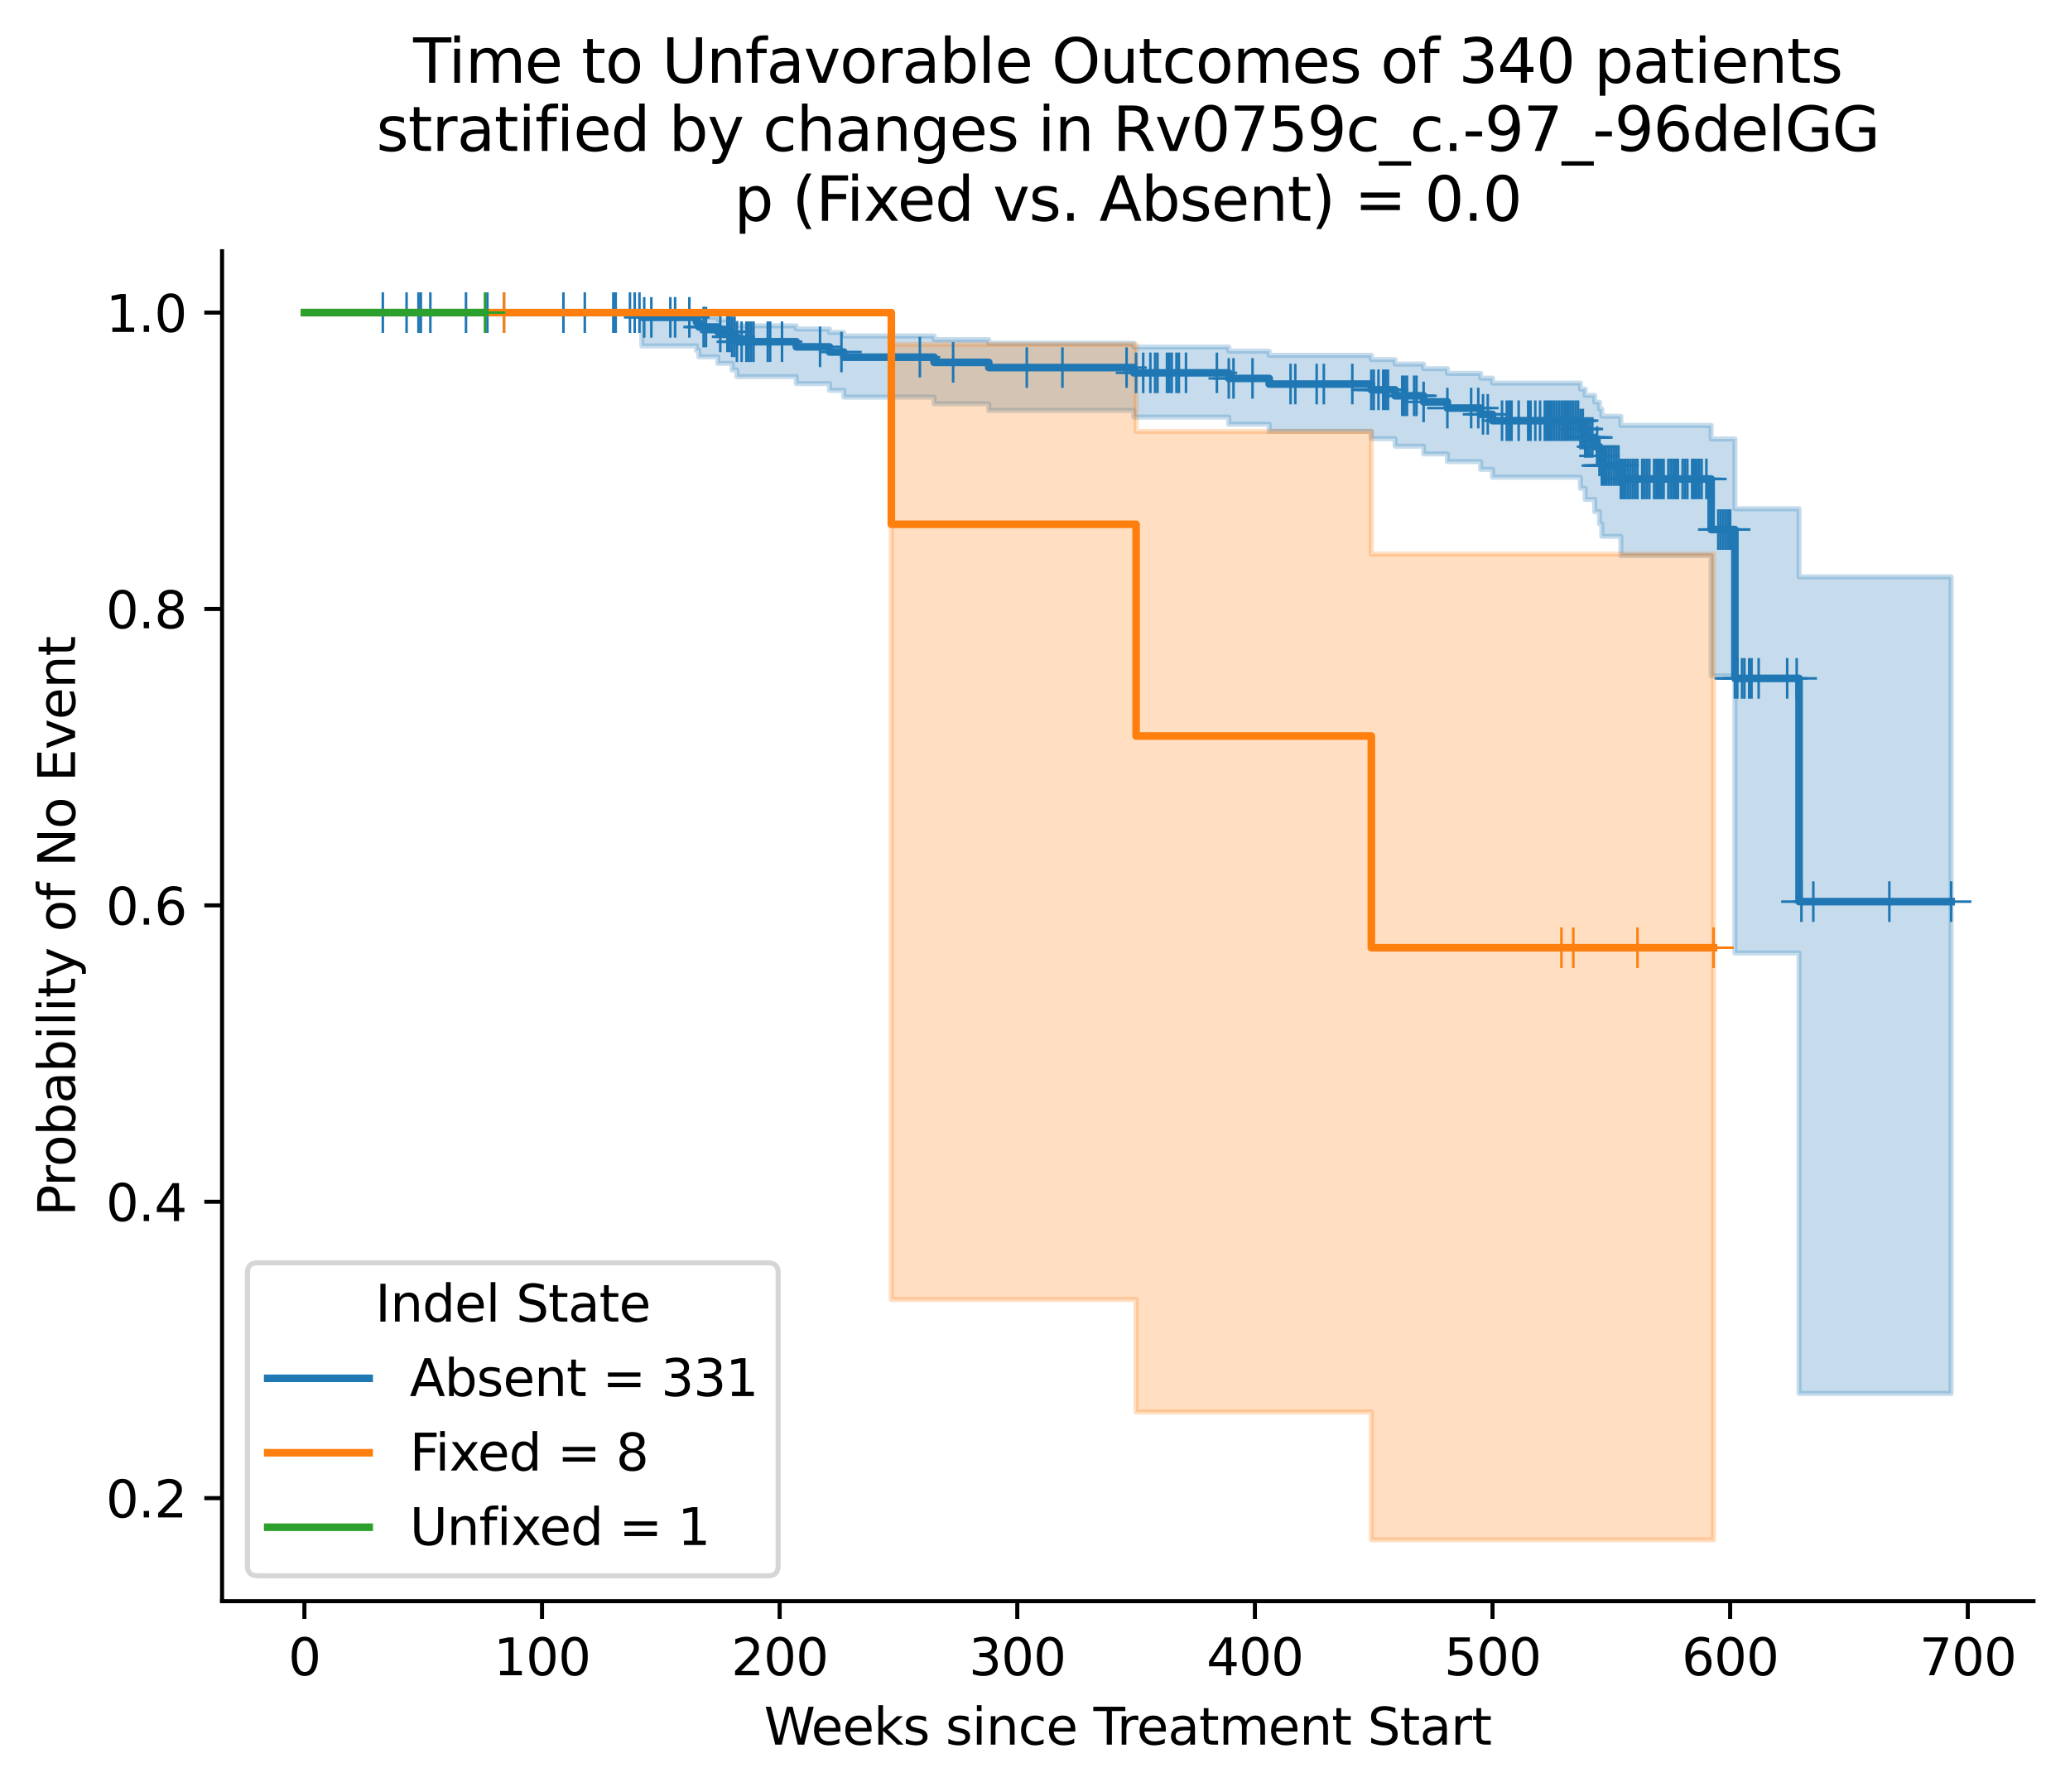 <?xml version="1.0" encoding="utf-8" standalone="no"?>
<!DOCTYPE svg PUBLIC "-//W3C//DTD SVG 1.1//EN"
  "http://www.w3.org/Graphics/SVG/1.1/DTD/svg11.dtd">
<svg xmlns:xlink="http://www.w3.org/1999/xlink" width="408.101pt" height="353.195pt" viewBox="0 0 408.101 353.195" xmlns="http://www.w3.org/2000/svg" version="1.1">
 <defs>
  <style type="text/css">*{stroke-linejoin: round; stroke-linecap: butt}</style>
 </defs>
 <g id="figure_1">
  <g id="patch_1">
   <path d="M 0 353.195 
L 408.101 353.195 
L 408.101 0 
L 0 0 
z
" style="fill: #ffffff"/>
  </g>
  <g id="axes_1">
   <g id="patch_2">
    <path d="M 43.781 315.639 
L 400.901 315.639 
L 400.901 49.527 
L 43.781 49.527 
z
" style="fill: #ffffff"/>
   </g>
   <g id="PolyCollection_1">
    <defs>
     <path id="m7c713234e1" d="M 60.014 -291.572 
L 60.014 -291.572 
L 75.474 -291.572 
L 75.474 -291.572 
L 80.158 -291.572 
L 80.158 -291.572 
L 82.501 -291.572 
L 82.501 -291.572 
L 82.969 -291.572 
L 82.969 -291.572 
L 84.843 -291.572 
L 84.843 -291.572 
L 91.87 -291.572 
L 91.87 -291.572 
L 96.087 -291.572 
L 96.087 -291.572 
L 99.366 -291.572 
L 99.366 -291.572 
L 111.078 -291.572 
L 111.078 -291.572 
L 115.294 -291.572 
L 115.294 -291.572 
L 120.916 -291.572 
L 120.916 -291.572 
L 121.384 -291.572 
L 121.384 -291.572 
L 124.195 -291.572 
L 124.195 -291.572 
L 125.132 -291.572 
L 125.132 -291.572 
L 126.069 -291.572 
L 126.069 -291.572 
L 126.538 -291.572 
L 126.538 -285.011 
L 127.006 -285.011 
L 127.006 -285.011 
L 128.412 -285.011 
L 128.412 -285.011 
L 132.159 -285.011 
L 132.159 -285.011 
L 133.096 -285.011 
L 133.096 -285.011 
L 135.907 -285.011 
L 135.907 -285.011 
L 137.313 -285.011 
L 137.313 -284.107 
L 137.781 -284.107 
L 137.781 -282.866 
L 138.718 -282.866 
L 138.718 -282.866 
L 139.187 -282.866 
L 139.187 -282.866 
L 141.529 -282.866 
L 141.529 -281.57 
L 141.997 -281.57 
L 141.997 -281.57 
L 143.403 -281.57 
L 143.403 -281.57 
L 143.871 -281.57 
L 143.871 -281.57 
L 144.34 -281.57 
L 144.34 -280.261 
L 144.808 -280.261 
L 144.808 -280.261 
L 145.277 -280.261 
L 145.277 -278.949 
L 146.214 -278.949 
L 146.214 -278.949 
L 147.151 -278.949 
L 147.151 -278.949 
L 147.619 -278.949 
L 147.619 -278.949 
L 148.088 -278.949 
L 148.088 -278.949 
L 148.556 -278.949 
L 148.556 -278.949 
L 151.367 -278.949 
L 151.367 -278.949 
L 151.835 -278.949 
L 151.835 -278.949 
L 154.178 -278.949 
L 154.178 -278.949 
L 156.989 -278.949 
L 156.989 -277.585 
L 161.673 -277.585 
L 161.673 -277.585 
L 163.547 -277.585 
L 163.547 -276.241 
L 165.89 -276.241 
L 165.89 -276.241 
L 166.358 -276.241 
L 166.358 -274.912 
L 181.35 -274.912 
L 181.35 -274.912 
L 184.16 -274.912 
L 184.16 -273.595 
L 187.908 -273.595 
L 187.908 -273.595 
L 194.935 -273.595 
L 194.935 -272.289 
L 202.431 -272.289 
L 202.431 -272.289 
L 209.458 -272.289 
L 209.458 -272.289 
L 222.107 -272.289 
L 222.107 -272.289 
L 223.512 -272.289 
L 223.512 -270.977 
L 223.981 -270.977 
L 223.981 -270.977 
L 225.386 -270.977 
L 225.386 -270.977 
L 226.792 -270.977 
L 226.792 -270.977 
L 227.729 -270.977 
L 227.729 -270.977 
L 228.197 -270.977 
L 228.197 -270.977 
L 230.071 -270.977 
L 230.071 -270.977 
L 230.54 -270.977 
L 230.54 -270.977 
L 231.008 -270.977 
L 231.008 -270.977 
L 231.945 -270.977 
L 231.945 -270.977 
L 232.414 -270.977 
L 232.414 -270.977 
L 233.819 -270.977 
L 233.819 -270.977 
L 239.909 -270.977 
L 239.909 -270.977 
L 242.252 -270.977 
L 242.252 -269.572 
L 243.188 -269.572 
L 243.188 -269.572 
L 246.936 -269.572 
L 246.936 -269.572 
L 250.216 -269.572 
L 250.216 -268.162 
L 254.432 -268.162 
L 254.432 -268.162 
L 255.369 -268.162 
L 255.369 -268.162 
L 259.585 -268.162 
L 259.585 -268.162 
L 260.991 -268.162 
L 260.991 -268.162 
L 266.612 -268.162 
L 266.612 -268.162 
L 270.36 -268.162 
L 270.36 -266.73 
L 270.829 -266.73 
L 270.829 -266.73 
L 271.766 -266.73 
L 271.766 -266.73 
L 272.703 -266.73 
L 272.703 -266.73 
L 273.171 -266.73 
L 273.171 -266.73 
L 273.639 -266.73 
L 273.639 -266.73 
L 275.045 -266.73 
L 275.045 -265.24 
L 276.45 -265.24 
L 276.45 -265.24 
L 276.919 -265.24 
L 276.919 -265.24 
L 277.387 -265.24 
L 277.387 -265.24 
L 278.793 -265.24 
L 278.793 -265.24 
L 279.261 -265.24 
L 279.261 -265.24 
L 280.667 -265.24 
L 280.667 -263.715 
L 285.351 -263.715 
L 285.351 -262.199 
L 290.036 -262.199 
L 290.036 -262.199 
L 291.442 -262.199 
L 291.442 -262.199 
L 291.91 -262.199 
L 291.91 -260.672 
L 292.379 -260.672 
L 292.379 -260.672 
L 293.316 -260.672 
L 293.316 -260.672 
L 294.252 -260.672 
L 294.252 -259.123 
L 296.126 -259.123 
L 296.126 -259.123 
L 297.063 -259.123 
L 297.063 -259.123 
L 297.532 -259.123 
L 297.532 -259.123 
L 298 -259.123 
L 298 -259.123 
L 299.406 -259.123 
L 299.406 -259.123 
L 301.28 -259.123 
L 301.28 -259.123 
L 301.748 -259.123 
L 301.748 -259.123 
L 302.685 -259.123 
L 302.685 -259.123 
L 303.622 -259.123 
L 303.622 -259.123 
L 304.559 -259.123 
L 304.559 -259.123 
L 305.027 -259.123 
L 305.027 -259.123 
L 305.496 -259.123 
L 305.496 -259.123 
L 305.964 -259.123 
L 305.964 -259.123 
L 306.433 -259.123 
L 306.433 -259.123 
L 306.901 -259.123 
L 306.901 -259.123 
L 307.37 -259.123 
L 307.37 -259.123 
L 307.838 -259.123 
L 307.838 -259.123 
L 308.307 -259.123 
L 308.307 -259.123 
L 308.775 -259.123 
L 308.775 -259.123 
L 309.244 -259.123 
L 309.244 -259.123 
L 309.712 -259.123 
L 309.712 -259.123 
L 310.181 -259.123 
L 310.181 -259.123 
L 310.649 -259.123 
L 310.649 -259.123 
L 311.118 -259.123 
L 311.118 -259.123 
L 311.586 -259.123 
L 311.586 -256.928 
L 312.055 -256.928 
L 312.055 -256.928 
L 312.523 -256.928 
L 312.523 -254.742 
L 312.992 -254.742 
L 312.992 -254.742 
L 313.46 -254.742 
L 313.46 -254.742 
L 313.928 -254.742 
L 313.928 -254.742 
L 314.397 -254.742 
L 314.397 -252.338 
L 314.865 -252.338 
L 314.865 -252.338 
L 315.334 -252.338 
L 315.334 -249.939 
L 315.802 -249.939 
L 315.802 -247.468 
L 316.271 -247.468 
L 316.271 -247.468 
L 316.739 -247.468 
L 316.739 -247.468 
L 317.208 -247.468 
L 317.208 -247.468 
L 317.676 -247.468 
L 317.676 -247.468 
L 318.145 -247.468 
L 318.145 -247.468 
L 318.613 -247.468 
L 318.613 -247.468 
L 319.082 -247.468 
L 319.082 -247.468 
L 319.55 -247.468 
L 319.55 -243.667 
L 320.019 -243.667 
L 320.019 -243.667 
L 320.487 -243.667 
L 320.487 -243.667 
L 320.956 -243.667 
L 320.956 -243.667 
L 321.424 -243.667 
L 321.424 -243.667 
L 321.893 -243.667 
L 321.893 -243.667 
L 322.361 -243.667 
L 322.361 -243.667 
L 322.83 -243.667 
L 322.83 -243.667 
L 323.767 -243.667 
L 323.767 -243.667 
L 324.235 -243.667 
L 324.235 -243.667 
L 324.703 -243.667 
L 324.703 -243.667 
L 325.172 -243.667 
L 325.172 -243.667 
L 326.109 -243.667 
L 326.109 -243.667 
L 326.577 -243.667 
L 326.577 -243.667 
L 327.046 -243.667 
L 327.046 -243.667 
L 327.514 -243.667 
L 327.514 -243.667 
L 327.983 -243.667 
L 327.983 -243.667 
L 328.92 -243.667 
L 328.92 -243.667 
L 329.388 -243.667 
L 329.388 -243.667 
L 329.857 -243.667 
L 329.857 -243.667 
L 330.325 -243.667 
L 330.325 -243.667 
L 330.794 -243.667 
L 330.794 -243.667 
L 331.731 -243.667 
L 331.731 -243.667 
L 332.199 -243.667 
L 332.199 -243.667 
L 332.668 -243.667 
L 332.668 -243.667 
L 333.605 -243.667 
L 333.605 -243.667 
L 334.073 -243.667 
L 334.073 -243.667 
L 334.541 -243.667 
L 334.541 -243.667 
L 335.01 -243.667 
L 335.01 -243.667 
L 335.478 -243.667 
L 335.478 -243.667 
L 336.415 -243.667 
L 336.415 -243.667 
L 337.352 -243.667 
L 337.352 -219.965 
L 338.758 -219.965 
L 338.758 -219.965 
L 339.226 -219.965 
L 339.226 -219.965 
L 339.695 -219.965 
L 339.695 -219.965 
L 340.163 -219.965 
L 340.163 -219.965 
L 340.632 -219.965 
L 340.632 -219.965 
L 341.1 -219.965 
L 341.1 -219.965 
L 342.037 -219.965 
L 342.037 -165.331 
L 342.506 -165.331 
L 342.506 -165.331 
L 343.443 -165.331 
L 343.443 -165.331 
L 343.911 -165.331 
L 343.911 -165.331 
L 344.848 -165.331 
L 344.848 -165.331 
L 345.316 -165.331 
L 345.316 -165.331 
L 346.722 -165.331 
L 346.722 -165.331 
L 352.344 -165.331 
L 352.344 -165.331 
L 354.218 -165.331 
L 354.218 -165.331 
L 354.686 -165.331 
L 354.686 -78.516 
L 355.154 -78.516 
L 355.154 -78.516 
L 357.497 -78.516 
L 357.497 -78.516 
L 372.488 -78.516 
L 372.488 -78.516 
L 384.669 -78.516 
L 384.669 -78.516 
L 384.669 -239.484 
L 384.669 -239.484 
L 384.669 -239.484 
L 372.488 -239.484 
L 372.488 -239.484 
L 357.497 -239.484 
L 357.497 -239.484 
L 355.154 -239.484 
L 355.154 -239.484 
L 354.686 -239.484 
L 354.686 -252.904 
L 354.218 -252.904 
L 354.218 -252.904 
L 352.344 -252.904 
L 352.344 -252.904 
L 346.722 -252.904 
L 346.722 -252.904 
L 345.316 -252.904 
L 345.316 -252.904 
L 344.848 -252.904 
L 344.848 -252.904 
L 343.911 -252.904 
L 343.911 -252.904 
L 343.443 -252.904 
L 343.443 -252.904 
L 342.506 -252.904 
L 342.506 -252.904 
L 342.037 -252.904 
L 342.037 -266.666 
L 341.1 -266.666 
L 341.1 -266.666 
L 340.632 -266.666 
L 340.632 -266.666 
L 340.163 -266.666 
L 340.163 -266.666 
L 339.695 -266.666 
L 339.695 -266.666 
L 339.226 -266.666 
L 339.226 -266.666 
L 338.758 -266.666 
L 338.758 -266.666 
L 337.352 -266.666 
L 337.352 -269.337 
L 336.415 -269.337 
L 336.415 -269.337 
L 335.478 -269.337 
L 335.478 -269.337 
L 335.01 -269.337 
L 335.01 -269.337 
L 334.541 -269.337 
L 334.541 -269.337 
L 334.073 -269.337 
L 334.073 -269.337 
L 333.605 -269.337 
L 333.605 -269.337 
L 332.668 -269.337 
L 332.668 -269.337 
L 332.199 -269.337 
L 332.199 -269.337 
L 331.731 -269.337 
L 331.731 -269.337 
L 330.794 -269.337 
L 330.794 -269.337 
L 330.325 -269.337 
L 330.325 -269.337 
L 329.857 -269.337 
L 329.857 -269.337 
L 329.388 -269.337 
L 329.388 -269.337 
L 328.92 -269.337 
L 328.92 -269.337 
L 327.983 -269.337 
L 327.983 -269.337 
L 327.514 -269.337 
L 327.514 -269.337 
L 327.046 -269.337 
L 327.046 -269.337 
L 326.577 -269.337 
L 326.577 -269.337 
L 326.109 -269.337 
L 326.109 -269.337 
L 325.172 -269.337 
L 325.172 -269.337 
L 324.703 -269.337 
L 324.703 -269.337 
L 324.235 -269.337 
L 324.235 -269.337 
L 323.767 -269.337 
L 323.767 -269.337 
L 322.83 -269.337 
L 322.83 -269.337 
L 322.361 -269.337 
L 322.361 -269.337 
L 321.893 -269.337 
L 321.893 -269.337 
L 321.424 -269.337 
L 321.424 -269.337 
L 320.956 -269.337 
L 320.956 -269.337 
L 320.487 -269.337 
L 320.487 -269.337 
L 320.019 -269.337 
L 320.019 -269.337 
L 319.55 -269.337 
L 319.55 -271.145 
L 319.082 -271.145 
L 319.082 -271.145 
L 318.613 -271.145 
L 318.613 -271.145 
L 318.145 -271.145 
L 318.145 -271.145 
L 317.676 -271.145 
L 317.676 -271.145 
L 317.208 -271.145 
L 317.208 -271.145 
L 316.739 -271.145 
L 316.739 -271.145 
L 316.271 -271.145 
L 316.271 -271.145 
L 315.802 -271.145 
L 315.802 -272.566 
L 315.334 -272.566 
L 315.334 -273.93 
L 314.865 -273.93 
L 314.865 -273.93 
L 314.397 -273.93 
L 314.397 -275.257 
L 313.928 -275.257 
L 313.928 -275.257 
L 313.46 -275.257 
L 313.46 -275.257 
L 312.992 -275.257 
L 312.992 -275.257 
L 312.523 -275.257 
L 312.523 -276.486 
L 312.055 -276.486 
L 312.055 -276.486 
L 311.586 -276.486 
L 311.586 -277.683 
L 311.118 -277.683 
L 311.118 -277.683 
L 310.649 -277.683 
L 310.649 -277.683 
L 310.181 -277.683 
L 310.181 -277.683 
L 309.712 -277.683 
L 309.712 -277.683 
L 309.244 -277.683 
L 309.244 -277.683 
L 308.775 -277.683 
L 308.775 -277.683 
L 308.307 -277.683 
L 308.307 -277.683 
L 307.838 -277.683 
L 307.838 -277.683 
L 307.37 -277.683 
L 307.37 -277.683 
L 306.901 -277.683 
L 306.901 -277.683 
L 306.433 -277.683 
L 306.433 -277.683 
L 305.964 -277.683 
L 305.964 -277.683 
L 305.496 -277.683 
L 305.496 -277.683 
L 305.027 -277.683 
L 305.027 -277.683 
L 304.559 -277.683 
L 304.559 -277.683 
L 303.622 -277.683 
L 303.622 -277.683 
L 302.685 -277.683 
L 302.685 -277.683 
L 301.748 -277.683 
L 301.748 -277.683 
L 301.28 -277.683 
L 301.28 -277.683 
L 299.406 -277.683 
L 299.406 -277.683 
L 298 -277.683 
L 298 -277.683 
L 297.532 -277.683 
L 297.532 -277.683 
L 297.063 -277.683 
L 297.063 -277.683 
L 296.126 -277.683 
L 296.126 -277.683 
L 294.252 -277.683 
L 294.252 -278.652 
L 293.316 -278.652 
L 293.316 -278.652 
L 292.379 -278.652 
L 292.379 -278.652 
L 291.91 -278.652 
L 291.91 -279.597 
L 291.442 -279.597 
L 291.442 -279.597 
L 290.036 -279.597 
L 290.036 -279.597 
L 285.351 -279.597 
L 285.351 -280.522 
L 280.667 -280.522 
L 280.667 -281.432 
L 279.261 -281.432 
L 279.261 -281.432 
L 278.793 -281.432 
L 278.793 -281.432 
L 277.387 -281.432 
L 277.387 -281.432 
L 276.919 -281.432 
L 276.919 -281.432 
L 276.45 -281.432 
L 276.45 -281.432 
L 275.045 -281.432 
L 275.045 -282.312 
L 273.639 -282.312 
L 273.639 -282.312 
L 273.171 -282.312 
L 273.171 -282.312 
L 272.703 -282.312 
L 272.703 -282.312 
L 271.766 -282.312 
L 271.766 -282.312 
L 270.829 -282.312 
L 270.829 -282.312 
L 270.36 -282.312 
L 270.36 -283.156 
L 266.612 -283.156 
L 266.612 -283.156 
L 260.991 -283.156 
L 260.991 -283.156 
L 259.585 -283.156 
L 259.585 -283.156 
L 255.369 -283.156 
L 255.369 -283.156 
L 254.432 -283.156 
L 254.432 -283.156 
L 250.216 -283.156 
L 250.216 -283.975 
L 246.936 -283.975 
L 246.936 -283.975 
L 243.188 -283.975 
L 243.188 -283.975 
L 242.252 -283.975 
L 242.252 -284.773 
L 239.909 -284.773 
L 239.909 -284.773 
L 233.819 -284.773 
L 233.819 -284.773 
L 232.414 -284.773 
L 232.414 -284.773 
L 231.945 -284.773 
L 231.945 -284.773 
L 231.008 -284.773 
L 231.008 -284.773 
L 230.54 -284.773 
L 230.54 -284.773 
L 230.071 -284.773 
L 230.071 -284.773 
L 228.197 -284.773 
L 228.197 -284.773 
L 227.729 -284.773 
L 227.729 -284.773 
L 226.792 -284.773 
L 226.792 -284.773 
L 225.386 -284.773 
L 225.386 -284.773 
L 223.981 -284.773 
L 223.981 -284.773 
L 223.512 -284.773 
L 223.512 -285.524 
L 222.107 -285.524 
L 222.107 -285.524 
L 209.458 -285.524 
L 209.458 -285.524 
L 202.431 -285.524 
L 202.431 -285.524 
L 194.935 -285.524 
L 194.935 -286.256 
L 187.908 -286.256 
L 187.908 -286.256 
L 184.16 -286.256 
L 184.16 -286.97 
L 181.35 -286.97 
L 181.35 -286.97 
L 166.358 -286.97 
L 166.358 -287.664 
L 165.89 -287.664 
L 165.89 -287.664 
L 163.547 -287.664 
L 163.547 -288.335 
L 161.673 -288.335 
L 161.673 -288.335 
L 156.989 -288.335 
L 156.989 -288.98 
L 154.178 -288.98 
L 154.178 -288.98 
L 151.835 -288.98 
L 151.835 -288.98 
L 151.367 -288.98 
L 151.367 -288.98 
L 148.556 -288.98 
L 148.556 -288.98 
L 148.088 -288.98 
L 148.088 -288.98 
L 147.619 -288.98 
L 147.619 -288.98 
L 147.151 -288.98 
L 147.151 -288.98 
L 146.214 -288.98 
L 146.214 -288.98 
L 145.277 -288.98 
L 145.277 -289.581 
L 144.808 -289.581 
L 144.808 -289.581 
L 144.34 -289.581 
L 144.34 -290.142 
L 143.871 -290.142 
L 143.871 -290.142 
L 143.403 -290.142 
L 143.403 -290.142 
L 141.997 -290.142 
L 141.997 -290.142 
L 141.529 -290.142 
L 141.529 -290.654 
L 139.187 -290.654 
L 139.187 -290.654 
L 138.718 -290.654 
L 138.718 -290.654 
L 137.781 -290.654 
L 137.781 -291.1 
L 137.313 -291.1 
L 137.313 -291.441 
L 135.907 -291.441 
L 135.907 -291.441 
L 133.096 -291.441 
L 133.096 -291.441 
L 132.159 -291.441 
L 132.159 -291.441 
L 128.412 -291.441 
L 128.412 -291.441 
L 127.006 -291.441 
L 127.006 -291.441 
L 126.538 -291.441 
L 126.538 -291.572 
L 126.069 -291.572 
L 126.069 -291.572 
L 125.132 -291.572 
L 125.132 -291.572 
L 124.195 -291.572 
L 124.195 -291.572 
L 121.384 -291.572 
L 121.384 -291.572 
L 120.916 -291.572 
L 120.916 -291.572 
L 115.294 -291.572 
L 115.294 -291.572 
L 111.078 -291.572 
L 111.078 -291.572 
L 99.366 -291.572 
L 99.366 -291.572 
L 96.087 -291.572 
L 96.087 -291.572 
L 91.87 -291.572 
L 91.87 -291.572 
L 84.843 -291.572 
L 84.843 -291.572 
L 82.969 -291.572 
L 82.969 -291.572 
L 82.501 -291.572 
L 82.501 -291.572 
L 80.158 -291.572 
L 80.158 -291.572 
L 75.474 -291.572 
L 75.474 -291.572 
L 60.014 -291.572 
z
" style="stroke: #1f77b4; stroke-opacity: 0.25"/>
    </defs>
    <g clip-path="url(#p2aaf607989)">
     <use xlink:href="#m7c713234e1" x="0" y="353.195" style="fill: #1f77b4; fill-opacity: 0.25; stroke: #1f77b4; stroke-opacity: 0.25"/>
    </g>
   </g>
   <g id="PolyCollection_2">
    <defs>
     <path id="m09f3ccb983" d="M 60.014 -291.572 
L 60.014 -291.572 
L 99.366 -291.572 
L 99.366 -291.572 
L 175.728 -291.572 
L 175.728 -97.032 
L 223.981 -97.032 
L 223.981 -74.859 
L 270.36 -74.859 
L 270.36 -49.652 
L 307.838 -49.652 
L 307.838 -49.652 
L 310.181 -49.652 
L 310.181 -49.652 
L 322.83 -49.652 
L 322.83 -49.652 
L 337.821 -49.652 
L 337.821 -49.652 
L 337.821 -243.98 
L 337.821 -243.98 
L 337.821 -243.98 
L 322.83 -243.98 
L 322.83 -243.98 
L 310.181 -243.98 
L 310.181 -243.98 
L 307.838 -243.98 
L 307.838 -243.98 
L 270.36 -243.98 
L 270.36 -268.143 
L 223.981 -268.143 
L 223.981 -285.309 
L 175.728 -285.309 
L 175.728 -291.572 
L 99.366 -291.572 
L 99.366 -291.572 
L 60.014 -291.572 
z
" style="stroke: #ff7f0e; stroke-opacity: 0.25"/>
    </defs>
    <g clip-path="url(#p2aaf607989)">
     <use xlink:href="#m09f3ccb983" x="0" y="353.195" style="fill: #ff7f0e; fill-opacity: 0.25; stroke: #ff7f0e; stroke-opacity: 0.25"/>
    </g>
   </g>
   <g id="PolyCollection_3">
    <defs>
     <path id="m01ae6dadd1" d="M 60.014 -291.572 
L 60.014 -291.572 
L 95.618 -291.572 
L 95.618 -291.572 
L 95.618 -291.572 
L 95.618 -291.572 
L 95.618 -291.572 
L 60.014 -291.572 
z
" style="stroke: #2ca02c; stroke-opacity: 0.25"/>
    </defs>
    <g clip-path="url(#p2aaf607989)">
     <use xlink:href="#m01ae6dadd1" x="0" y="353.195" style="fill: #2ca02c; fill-opacity: 0.25; stroke: #2ca02c; stroke-opacity: 0.25"/>
    </g>
   </g>
   <g id="matplotlib.axis_1">
    <g id="xtick_1">
     <g id="line2d_1">
      <defs>
       <path id="m32fe9b0379" d="M 0 0 
L 0 3.5 
" style="stroke: #000000; stroke-width: 0.8"/>
      </defs>
      <g>
       <use xlink:href="#m32fe9b0379" x="60.014" y="315.639" style="stroke: #000000; stroke-width: 0.8"/>
      </g>
     </g>
     <g id="text_1">
      <!-- 0 -->
      <g transform="translate(56.833 330.237) scale(0.1 -0.1)">
       <defs>
        <path id="DejaVuSans-30" d="M 2034 4250 
Q 1547 4250 1301 3770 
Q 1056 3291 1056 2328 
Q 1056 1369 1301 889 
Q 1547 409 2034 409 
Q 2525 409 2770 889 
Q 3016 1369 3016 2328 
Q 3016 3291 2770 3770 
Q 2525 4250 2034 4250 
z
M 2034 4750 
Q 2819 4750 3233 4129 
Q 3647 3509 3647 2328 
Q 3647 1150 3233 529 
Q 2819 -91 2034 -91 
Q 1250 -91 836 529 
Q 422 1150 422 2328 
Q 422 3509 836 4129 
Q 1250 4750 2034 4750 
z
" transform="scale(0.016)"/>
       </defs>
       <use xlink:href="#DejaVuSans-30"/>
      </g>
     </g>
    </g>
    <g id="xtick_2">
     <g id="line2d_2">
      <g>
       <use xlink:href="#m32fe9b0379" x="106.862" y="315.639" style="stroke: #000000; stroke-width: 0.8"/>
      </g>
     </g>
     <g id="text_2">
      <!-- 100 -->
      <g transform="translate(97.318 330.237) scale(0.1 -0.1)">
       <defs>
        <path id="DejaVuSans-31" d="M 794 531 
L 1825 531 
L 1825 4091 
L 703 3866 
L 703 4441 
L 1819 4666 
L 2450 4666 
L 2450 531 
L 3481 531 
L 3481 0 
L 794 0 
L 794 531 
z
" transform="scale(0.016)"/>
       </defs>
       <use xlink:href="#DejaVuSans-31"/>
       <use xlink:href="#DejaVuSans-30" x="63.623"/>
       <use xlink:href="#DejaVuSans-30" x="127.246"/>
      </g>
     </g>
    </g>
    <g id="xtick_3">
     <g id="line2d_3">
      <g>
       <use xlink:href="#m32fe9b0379" x="153.709" y="315.639" style="stroke: #000000; stroke-width: 0.8"/>
      </g>
     </g>
     <g id="text_3">
      <!-- 200 -->
      <g transform="translate(144.166 330.237) scale(0.1 -0.1)">
       <defs>
        <path id="DejaVuSans-32" d="M 1228 531 
L 3431 531 
L 3431 0 
L 469 0 
L 469 531 
Q 828 903 1448 1529 
Q 2069 2156 2228 2338 
Q 2531 2678 2651 2914 
Q 2772 3150 2772 3378 
Q 2772 3750 2511 3984 
Q 2250 4219 1831 4219 
Q 1534 4219 1204 4116 
Q 875 4013 500 3803 
L 500 4441 
Q 881 4594 1212 4672 
Q 1544 4750 1819 4750 
Q 2544 4750 2975 4387 
Q 3406 4025 3406 3419 
Q 3406 3131 3298 2873 
Q 3191 2616 2906 2266 
Q 2828 2175 2409 1742 
Q 1991 1309 1228 531 
z
" transform="scale(0.016)"/>
       </defs>
       <use xlink:href="#DejaVuSans-32"/>
       <use xlink:href="#DejaVuSans-30" x="63.623"/>
       <use xlink:href="#DejaVuSans-30" x="127.246"/>
      </g>
     </g>
    </g>
    <g id="xtick_4">
     <g id="line2d_4">
      <g>
       <use xlink:href="#m32fe9b0379" x="200.557" y="315.639" style="stroke: #000000; stroke-width: 0.8"/>
      </g>
     </g>
     <g id="text_4">
      <!-- 300 -->
      <g transform="translate(191.013 330.237) scale(0.1 -0.1)">
       <defs>
        <path id="DejaVuSans-33" d="M 2597 2516 
Q 3050 2419 3304 2112 
Q 3559 1806 3559 1356 
Q 3559 666 3084 287 
Q 2609 -91 1734 -91 
Q 1441 -91 1130 -33 
Q 819 25 488 141 
L 488 750 
Q 750 597 1062 519 
Q 1375 441 1716 441 
Q 2309 441 2620 675 
Q 2931 909 2931 1356 
Q 2931 1769 2642 2001 
Q 2353 2234 1838 2234 
L 1294 2234 
L 1294 2753 
L 1863 2753 
Q 2328 2753 2575 2939 
Q 2822 3125 2822 3475 
Q 2822 3834 2567 4026 
Q 2313 4219 1838 4219 
Q 1578 4219 1281 4162 
Q 984 4106 628 3988 
L 628 4550 
Q 988 4650 1302 4700 
Q 1616 4750 1894 4750 
Q 2613 4750 3031 4423 
Q 3450 4097 3450 3541 
Q 3450 3153 3228 2886 
Q 3006 2619 2597 2516 
z
" transform="scale(0.016)"/>
       </defs>
       <use xlink:href="#DejaVuSans-33"/>
       <use xlink:href="#DejaVuSans-30" x="63.623"/>
       <use xlink:href="#DejaVuSans-30" x="127.246"/>
      </g>
     </g>
    </g>
    <g id="xtick_5">
     <g id="line2d_5">
      <g>
       <use xlink:href="#m32fe9b0379" x="247.405" y="315.639" style="stroke: #000000; stroke-width: 0.8"/>
      </g>
     </g>
     <g id="text_5">
      <!-- 400 -->
      <g transform="translate(237.861 330.237) scale(0.1 -0.1)">
       <defs>
        <path id="DejaVuSans-34" d="M 2419 4116 
L 825 1625 
L 2419 1625 
L 2419 4116 
z
M 2253 4666 
L 3047 4666 
L 3047 1625 
L 3713 1625 
L 3713 1100 
L 3047 1100 
L 3047 0 
L 2419 0 
L 2419 1100 
L 313 1100 
L 313 1709 
L 2253 4666 
z
" transform="scale(0.016)"/>
       </defs>
       <use xlink:href="#DejaVuSans-34"/>
       <use xlink:href="#DejaVuSans-30" x="63.623"/>
       <use xlink:href="#DejaVuSans-30" x="127.246"/>
      </g>
     </g>
    </g>
    <g id="xtick_6">
     <g id="line2d_6">
      <g>
       <use xlink:href="#m32fe9b0379" x="294.252" y="315.639" style="stroke: #000000; stroke-width: 0.8"/>
      </g>
     </g>
     <g id="text_6">
      <!-- 500 -->
      <g transform="translate(284.709 330.237) scale(0.1 -0.1)">
       <defs>
        <path id="DejaVuSans-35" d="M 691 4666 
L 3169 4666 
L 3169 4134 
L 1269 4134 
L 1269 2991 
Q 1406 3038 1543 3061 
Q 1681 3084 1819 3084 
Q 2600 3084 3056 2656 
Q 3513 2228 3513 1497 
Q 3513 744 3044 326 
Q 2575 -91 1722 -91 
Q 1428 -91 1123 -41 
Q 819 9 494 109 
L 494 744 
Q 775 591 1075 516 
Q 1375 441 1709 441 
Q 2250 441 2565 725 
Q 2881 1009 2881 1497 
Q 2881 1984 2565 2268 
Q 2250 2553 1709 2553 
Q 1456 2553 1204 2497 
Q 953 2441 691 2322 
L 691 4666 
z
" transform="scale(0.016)"/>
       </defs>
       <use xlink:href="#DejaVuSans-35"/>
       <use xlink:href="#DejaVuSans-30" x="63.623"/>
       <use xlink:href="#DejaVuSans-30" x="127.246"/>
      </g>
     </g>
    </g>
    <g id="xtick_7">
     <g id="line2d_7">
      <g>
       <use xlink:href="#m32fe9b0379" x="341.1" y="315.639" style="stroke: #000000; stroke-width: 0.8"/>
      </g>
     </g>
     <g id="text_7">
      <!-- 600 -->
      <g transform="translate(331.556 330.237) scale(0.1 -0.1)">
       <defs>
        <path id="DejaVuSans-36" d="M 2113 2584 
Q 1688 2584 1439 2293 
Q 1191 2003 1191 1497 
Q 1191 994 1439 701 
Q 1688 409 2113 409 
Q 2538 409 2786 701 
Q 3034 994 3034 1497 
Q 3034 2003 2786 2293 
Q 2538 2584 2113 2584 
z
M 3366 4563 
L 3366 3988 
Q 3128 4100 2886 4159 
Q 2644 4219 2406 4219 
Q 1781 4219 1451 3797 
Q 1122 3375 1075 2522 
Q 1259 2794 1537 2939 
Q 1816 3084 2150 3084 
Q 2853 3084 3261 2657 
Q 3669 2231 3669 1497 
Q 3669 778 3244 343 
Q 2819 -91 2113 -91 
Q 1303 -91 875 529 
Q 447 1150 447 2328 
Q 447 3434 972 4092 
Q 1497 4750 2381 4750 
Q 2619 4750 2861 4703 
Q 3103 4656 3366 4563 
z
" transform="scale(0.016)"/>
       </defs>
       <use xlink:href="#DejaVuSans-36"/>
       <use xlink:href="#DejaVuSans-30" x="63.623"/>
       <use xlink:href="#DejaVuSans-30" x="127.246"/>
      </g>
     </g>
    </g>
    <g id="xtick_8">
     <g id="line2d_8">
      <g>
       <use xlink:href="#m32fe9b0379" x="387.948" y="315.639" style="stroke: #000000; stroke-width: 0.8"/>
      </g>
     </g>
     <g id="text_8">
      <!-- 700 -->
      <g transform="translate(378.404 330.237) scale(0.1 -0.1)">
       <defs>
        <path id="DejaVuSans-37" d="M 525 4666 
L 3525 4666 
L 3525 4397 
L 1831 0 
L 1172 0 
L 2766 4134 
L 525 4134 
L 525 4666 
z
" transform="scale(0.016)"/>
       </defs>
       <use xlink:href="#DejaVuSans-37"/>
       <use xlink:href="#DejaVuSans-30" x="63.623"/>
       <use xlink:href="#DejaVuSans-30" x="127.246"/>
      </g>
     </g>
    </g>
    <g id="text_9">
     <!-- Weeks since Treatment Start -->
     <g transform="translate(150.633 343.915) scale(0.1 -0.1)">
      <defs>
       <path id="DejaVuSans-57" d="M 213 4666 
L 850 4666 
L 1831 722 
L 2809 4666 
L 3519 4666 
L 4500 722 
L 5478 4666 
L 6119 4666 
L 4947 0 
L 4153 0 
L 3169 4050 
L 2175 0 
L 1381 0 
L 213 4666 
z
" transform="scale(0.016)"/>
       <path id="DejaVuSans-65" d="M 3597 1894 
L 3597 1613 
L 953 1613 
Q 991 1019 1311 708 
Q 1631 397 2203 397 
Q 2534 397 2845 478 
Q 3156 559 3463 722 
L 3463 178 
Q 3153 47 2828 -22 
Q 2503 -91 2169 -91 
Q 1331 -91 842 396 
Q 353 884 353 1716 
Q 353 2575 817 3079 
Q 1281 3584 2069 3584 
Q 2775 3584 3186 3129 
Q 3597 2675 3597 1894 
z
M 3022 2063 
Q 3016 2534 2758 2815 
Q 2500 3097 2075 3097 
Q 1594 3097 1305 2825 
Q 1016 2553 972 2059 
L 3022 2063 
z
" transform="scale(0.016)"/>
       <path id="DejaVuSans-6b" d="M 581 4863 
L 1159 4863 
L 1159 1991 
L 2875 3500 
L 3609 3500 
L 1753 1863 
L 3688 0 
L 2938 0 
L 1159 1709 
L 1159 0 
L 581 0 
L 581 4863 
z
" transform="scale(0.016)"/>
       <path id="DejaVuSans-73" d="M 2834 3397 
L 2834 2853 
Q 2591 2978 2328 3040 
Q 2066 3103 1784 3103 
Q 1356 3103 1142 2972 
Q 928 2841 928 2578 
Q 928 2378 1081 2264 
Q 1234 2150 1697 2047 
L 1894 2003 
Q 2506 1872 2764 1633 
Q 3022 1394 3022 966 
Q 3022 478 2636 193 
Q 2250 -91 1575 -91 
Q 1294 -91 989 -36 
Q 684 19 347 128 
L 347 722 
Q 666 556 975 473 
Q 1284 391 1588 391 
Q 1994 391 2212 530 
Q 2431 669 2431 922 
Q 2431 1156 2273 1281 
Q 2116 1406 1581 1522 
L 1381 1569 
Q 847 1681 609 1914 
Q 372 2147 372 2553 
Q 372 3047 722 3315 
Q 1072 3584 1716 3584 
Q 2034 3584 2315 3537 
Q 2597 3491 2834 3397 
z
" transform="scale(0.016)"/>
       <path id="DejaVuSans-20" transform="scale(0.016)"/>
       <path id="DejaVuSans-69" d="M 603 3500 
L 1178 3500 
L 1178 0 
L 603 0 
L 603 3500 
z
M 603 4863 
L 1178 4863 
L 1178 4134 
L 603 4134 
L 603 4863 
z
" transform="scale(0.016)"/>
       <path id="DejaVuSans-6e" d="M 3513 2113 
L 3513 0 
L 2938 0 
L 2938 2094 
Q 2938 2591 2744 2837 
Q 2550 3084 2163 3084 
Q 1697 3084 1428 2787 
Q 1159 2491 1159 1978 
L 1159 0 
L 581 0 
L 581 3500 
L 1159 3500 
L 1159 2956 
Q 1366 3272 1645 3428 
Q 1925 3584 2291 3584 
Q 2894 3584 3203 3211 
Q 3513 2838 3513 2113 
z
" transform="scale(0.016)"/>
       <path id="DejaVuSans-63" d="M 3122 3366 
L 3122 2828 
Q 2878 2963 2633 3030 
Q 2388 3097 2138 3097 
Q 1578 3097 1268 2742 
Q 959 2388 959 1747 
Q 959 1106 1268 751 
Q 1578 397 2138 397 
Q 2388 397 2633 464 
Q 2878 531 3122 666 
L 3122 134 
Q 2881 22 2623 -34 
Q 2366 -91 2075 -91 
Q 1284 -91 818 406 
Q 353 903 353 1747 
Q 353 2603 823 3093 
Q 1294 3584 2113 3584 
Q 2378 3584 2631 3529 
Q 2884 3475 3122 3366 
z
" transform="scale(0.016)"/>
       <path id="DejaVuSans-54" d="M -19 4666 
L 3928 4666 
L 3928 4134 
L 2272 4134 
L 2272 0 
L 1638 0 
L 1638 4134 
L -19 4134 
L -19 4666 
z
" transform="scale(0.016)"/>
       <path id="DejaVuSans-72" d="M 2631 2963 
Q 2534 3019 2420 3045 
Q 2306 3072 2169 3072 
Q 1681 3072 1420 2755 
Q 1159 2438 1159 1844 
L 1159 0 
L 581 0 
L 581 3500 
L 1159 3500 
L 1159 2956 
Q 1341 3275 1631 3429 
Q 1922 3584 2338 3584 
Q 2397 3584 2469 3576 
Q 2541 3569 2628 3553 
L 2631 2963 
z
" transform="scale(0.016)"/>
       <path id="DejaVuSans-61" d="M 2194 1759 
Q 1497 1759 1228 1600 
Q 959 1441 959 1056 
Q 959 750 1161 570 
Q 1363 391 1709 391 
Q 2188 391 2477 730 
Q 2766 1069 2766 1631 
L 2766 1759 
L 2194 1759 
z
M 3341 1997 
L 3341 0 
L 2766 0 
L 2766 531 
Q 2569 213 2275 61 
Q 1981 -91 1556 -91 
Q 1019 -91 701 211 
Q 384 513 384 1019 
Q 384 1609 779 1909 
Q 1175 2209 1959 2209 
L 2766 2209 
L 2766 2266 
Q 2766 2663 2505 2880 
Q 2244 3097 1772 3097 
Q 1472 3097 1187 3025 
Q 903 2953 641 2809 
L 641 3341 
Q 956 3463 1253 3523 
Q 1550 3584 1831 3584 
Q 2591 3584 2966 3190 
Q 3341 2797 3341 1997 
z
" transform="scale(0.016)"/>
       <path id="DejaVuSans-74" d="M 1172 4494 
L 1172 3500 
L 2356 3500 
L 2356 3053 
L 1172 3053 
L 1172 1153 
Q 1172 725 1289 603 
Q 1406 481 1766 481 
L 2356 481 
L 2356 0 
L 1766 0 
Q 1100 0 847 248 
Q 594 497 594 1153 
L 594 3053 
L 172 3053 
L 172 3500 
L 594 3500 
L 594 4494 
L 1172 4494 
z
" transform="scale(0.016)"/>
       <path id="DejaVuSans-6d" d="M 3328 2828 
Q 3544 3216 3844 3400 
Q 4144 3584 4550 3584 
Q 5097 3584 5394 3201 
Q 5691 2819 5691 2113 
L 5691 0 
L 5113 0 
L 5113 2094 
Q 5113 2597 4934 2840 
Q 4756 3084 4391 3084 
Q 3944 3084 3684 2787 
Q 3425 2491 3425 1978 
L 3425 0 
L 2847 0 
L 2847 2094 
Q 2847 2600 2669 2842 
Q 2491 3084 2119 3084 
Q 1678 3084 1418 2786 
Q 1159 2488 1159 1978 
L 1159 0 
L 581 0 
L 581 3500 
L 1159 3500 
L 1159 2956 
Q 1356 3278 1631 3431 
Q 1906 3584 2284 3584 
Q 2666 3584 2933 3390 
Q 3200 3197 3328 2828 
z
" transform="scale(0.016)"/>
       <path id="DejaVuSans-53" d="M 3425 4513 
L 3425 3897 
Q 3066 4069 2747 4153 
Q 2428 4238 2131 4238 
Q 1616 4238 1336 4038 
Q 1056 3838 1056 3469 
Q 1056 3159 1242 3001 
Q 1428 2844 1947 2747 
L 2328 2669 
Q 3034 2534 3370 2195 
Q 3706 1856 3706 1288 
Q 3706 609 3251 259 
Q 2797 -91 1919 -91 
Q 1588 -91 1214 -16 
Q 841 59 441 206 
L 441 856 
Q 825 641 1194 531 
Q 1563 422 1919 422 
Q 2459 422 2753 634 
Q 3047 847 3047 1241 
Q 3047 1584 2836 1778 
Q 2625 1972 2144 2069 
L 1759 2144 
Q 1053 2284 737 2584 
Q 422 2884 422 3419 
Q 422 4038 858 4394 
Q 1294 4750 2059 4750 
Q 2388 4750 2728 4690 
Q 3069 4631 3425 4513 
z
" transform="scale(0.016)"/>
      </defs>
      <use xlink:href="#DejaVuSans-57"/>
      <use xlink:href="#DejaVuSans-65" x="93.002"/>
      <use xlink:href="#DejaVuSans-65" x="154.525"/>
      <use xlink:href="#DejaVuSans-6b" x="216.049"/>
      <use xlink:href="#DejaVuSans-73" x="273.959"/>
      <use xlink:href="#DejaVuSans-20" x="326.059"/>
      <use xlink:href="#DejaVuSans-73" x="357.846"/>
      <use xlink:href="#DejaVuSans-69" x="409.945"/>
      <use xlink:href="#DejaVuSans-6e" x="437.729"/>
      <use xlink:href="#DejaVuSans-63" x="501.107"/>
      <use xlink:href="#DejaVuSans-65" x="556.088"/>
      <use xlink:href="#DejaVuSans-20" x="617.611"/>
      <use xlink:href="#DejaVuSans-54" x="649.398"/>
      <use xlink:href="#DejaVuSans-72" x="695.732"/>
      <use xlink:href="#DejaVuSans-65" x="734.596"/>
      <use xlink:href="#DejaVuSans-61" x="796.119"/>
      <use xlink:href="#DejaVuSans-74" x="857.398"/>
      <use xlink:href="#DejaVuSans-6d" x="896.607"/>
      <use xlink:href="#DejaVuSans-65" x="994.02"/>
      <use xlink:href="#DejaVuSans-6e" x="1055.543"/>
      <use xlink:href="#DejaVuSans-74" x="1118.922"/>
      <use xlink:href="#DejaVuSans-20" x="1158.131"/>
      <use xlink:href="#DejaVuSans-53" x="1189.918"/>
      <use xlink:href="#DejaVuSans-74" x="1253.395"/>
      <use xlink:href="#DejaVuSans-61" x="1292.604"/>
      <use xlink:href="#DejaVuSans-72" x="1353.883"/>
      <use xlink:href="#DejaVuSans-74" x="1394.996"/>
     </g>
    </g>
   </g>
   <g id="matplotlib.axis_2">
    <g id="ytick_1">
     <g id="line2d_9">
      <defs>
       <path id="mc74ac6bcb2" d="M 0 0 
L -3.5 0 
" style="stroke: #000000; stroke-width: 0.8"/>
      </defs>
      <g>
       <use xlink:href="#mc74ac6bcb2" x="43.781" y="295.324" style="stroke: #000000; stroke-width: 0.8"/>
      </g>
     </g>
     <g id="text_10">
      <!-- 0.2 -->
      <g transform="translate(20.878 299.123) scale(0.1 -0.1)">
       <defs>
        <path id="DejaVuSans-2e" d="M 684 794 
L 1344 794 
L 1344 0 
L 684 0 
L 684 794 
z
" transform="scale(0.016)"/>
       </defs>
       <use xlink:href="#DejaVuSans-30"/>
       <use xlink:href="#DejaVuSans-2e" x="63.623"/>
       <use xlink:href="#DejaVuSans-32" x="95.41"/>
      </g>
     </g>
    </g>
    <g id="ytick_2">
     <g id="line2d_10">
      <g>
       <use xlink:href="#mc74ac6bcb2" x="43.781" y="236.899" style="stroke: #000000; stroke-width: 0.8"/>
      </g>
     </g>
     <g id="text_11">
      <!-- 0.4 -->
      <g transform="translate(20.878 240.698) scale(0.1 -0.1)">
       <use xlink:href="#DejaVuSans-30"/>
       <use xlink:href="#DejaVuSans-2e" x="63.623"/>
       <use xlink:href="#DejaVuSans-34" x="95.41"/>
      </g>
     </g>
    </g>
    <g id="ytick_3">
     <g id="line2d_11">
      <g>
       <use xlink:href="#mc74ac6bcb2" x="43.781" y="178.473" style="stroke: #000000; stroke-width: 0.8"/>
      </g>
     </g>
     <g id="text_12">
      <!-- 0.6 -->
      <g transform="translate(20.878 182.273) scale(0.1 -0.1)">
       <use xlink:href="#DejaVuSans-30"/>
       <use xlink:href="#DejaVuSans-2e" x="63.623"/>
       <use xlink:href="#DejaVuSans-36" x="95.41"/>
      </g>
     </g>
    </g>
    <g id="ytick_4">
     <g id="line2d_12">
      <g>
       <use xlink:href="#mc74ac6bcb2" x="43.781" y="120.048" style="stroke: #000000; stroke-width: 0.8"/>
      </g>
     </g>
     <g id="text_13">
      <!-- 0.8 -->
      <g transform="translate(20.878 123.847) scale(0.1 -0.1)">
       <defs>
        <path id="DejaVuSans-38" d="M 2034 2216 
Q 1584 2216 1326 1975 
Q 1069 1734 1069 1313 
Q 1069 891 1326 650 
Q 1584 409 2034 409 
Q 2484 409 2743 651 
Q 3003 894 3003 1313 
Q 3003 1734 2745 1975 
Q 2488 2216 2034 2216 
z
M 1403 2484 
Q 997 2584 770 2862 
Q 544 3141 544 3541 
Q 544 4100 942 4425 
Q 1341 4750 2034 4750 
Q 2731 4750 3128 4425 
Q 3525 4100 3525 3541 
Q 3525 3141 3298 2862 
Q 3072 2584 2669 2484 
Q 3125 2378 3379 2068 
Q 3634 1759 3634 1313 
Q 3634 634 3220 271 
Q 2806 -91 2034 -91 
Q 1263 -91 848 271 
Q 434 634 434 1313 
Q 434 1759 690 2068 
Q 947 2378 1403 2484 
z
M 1172 3481 
Q 1172 3119 1398 2916 
Q 1625 2713 2034 2713 
Q 2441 2713 2670 2916 
Q 2900 3119 2900 3481 
Q 2900 3844 2670 4047 
Q 2441 4250 2034 4250 
Q 1625 4250 1398 4047 
Q 1172 3844 1172 3481 
z
" transform="scale(0.016)"/>
       </defs>
       <use xlink:href="#DejaVuSans-30"/>
       <use xlink:href="#DejaVuSans-2e" x="63.623"/>
       <use xlink:href="#DejaVuSans-38" x="95.41"/>
      </g>
     </g>
    </g>
    <g id="ytick_5">
     <g id="line2d_13">
      <g>
       <use xlink:href="#mc74ac6bcb2" x="43.781" y="61.623" style="stroke: #000000; stroke-width: 0.8"/>
      </g>
     </g>
     <g id="text_14">
      <!-- 1.0 -->
      <g transform="translate(20.878 65.422) scale(0.1 -0.1)">
       <use xlink:href="#DejaVuSans-31"/>
       <use xlink:href="#DejaVuSans-2e" x="63.623"/>
       <use xlink:href="#DejaVuSans-30" x="95.41"/>
      </g>
     </g>
    </g>
    <g id="text_15">
     <!-- Probability of No Event -->
     <g transform="translate(14.798 239.722) rotate(-90) scale(0.1 -0.1)">
      <defs>
       <path id="DejaVuSans-50" d="M 1259 4147 
L 1259 2394 
L 2053 2394 
Q 2494 2394 2734 2622 
Q 2975 2850 2975 3272 
Q 2975 3691 2734 3919 
Q 2494 4147 2053 4147 
L 1259 4147 
z
M 628 4666 
L 2053 4666 
Q 2838 4666 3239 4311 
Q 3641 3956 3641 3272 
Q 3641 2581 3239 2228 
Q 2838 1875 2053 1875 
L 1259 1875 
L 1259 0 
L 628 0 
L 628 4666 
z
" transform="scale(0.016)"/>
       <path id="DejaVuSans-6f" d="M 1959 3097 
Q 1497 3097 1228 2736 
Q 959 2375 959 1747 
Q 959 1119 1226 758 
Q 1494 397 1959 397 
Q 2419 397 2687 759 
Q 2956 1122 2956 1747 
Q 2956 2369 2687 2733 
Q 2419 3097 1959 3097 
z
M 1959 3584 
Q 2709 3584 3137 3096 
Q 3566 2609 3566 1747 
Q 3566 888 3137 398 
Q 2709 -91 1959 -91 
Q 1206 -91 779 398 
Q 353 888 353 1747 
Q 353 2609 779 3096 
Q 1206 3584 1959 3584 
z
" transform="scale(0.016)"/>
       <path id="DejaVuSans-62" d="M 3116 1747 
Q 3116 2381 2855 2742 
Q 2594 3103 2138 3103 
Q 1681 3103 1420 2742 
Q 1159 2381 1159 1747 
Q 1159 1113 1420 752 
Q 1681 391 2138 391 
Q 2594 391 2855 752 
Q 3116 1113 3116 1747 
z
M 1159 2969 
Q 1341 3281 1617 3432 
Q 1894 3584 2278 3584 
Q 2916 3584 3314 3078 
Q 3713 2572 3713 1747 
Q 3713 922 3314 415 
Q 2916 -91 2278 -91 
Q 1894 -91 1617 61 
Q 1341 213 1159 525 
L 1159 0 
L 581 0 
L 581 4863 
L 1159 4863 
L 1159 2969 
z
" transform="scale(0.016)"/>
       <path id="DejaVuSans-6c" d="M 603 4863 
L 1178 4863 
L 1178 0 
L 603 0 
L 603 4863 
z
" transform="scale(0.016)"/>
       <path id="DejaVuSans-79" d="M 2059 -325 
Q 1816 -950 1584 -1140 
Q 1353 -1331 966 -1331 
L 506 -1331 
L 506 -850 
L 844 -850 
Q 1081 -850 1212 -737 
Q 1344 -625 1503 -206 
L 1606 56 
L 191 3500 
L 800 3500 
L 1894 763 
L 2988 3500 
L 3597 3500 
L 2059 -325 
z
" transform="scale(0.016)"/>
       <path id="DejaVuSans-66" d="M 2375 4863 
L 2375 4384 
L 1825 4384 
Q 1516 4384 1395 4259 
Q 1275 4134 1275 3809 
L 1275 3500 
L 2222 3500 
L 2222 3053 
L 1275 3053 
L 1275 0 
L 697 0 
L 697 3053 
L 147 3053 
L 147 3500 
L 697 3500 
L 697 3744 
Q 697 4328 969 4595 
Q 1241 4863 1831 4863 
L 2375 4863 
z
" transform="scale(0.016)"/>
       <path id="DejaVuSans-4e" d="M 628 4666 
L 1478 4666 
L 3547 763 
L 3547 4666 
L 4159 4666 
L 4159 0 
L 3309 0 
L 1241 3903 
L 1241 0 
L 628 0 
L 628 4666 
z
" transform="scale(0.016)"/>
       <path id="DejaVuSans-45" d="M 628 4666 
L 3578 4666 
L 3578 4134 
L 1259 4134 
L 1259 2753 
L 3481 2753 
L 3481 2222 
L 1259 2222 
L 1259 531 
L 3634 531 
L 3634 0 
L 628 0 
L 628 4666 
z
" transform="scale(0.016)"/>
       <path id="DejaVuSans-76" d="M 191 3500 
L 800 3500 
L 1894 563 
L 2988 3500 
L 3597 3500 
L 2284 0 
L 1503 0 
L 191 3500 
z
" transform="scale(0.016)"/>
      </defs>
      <use xlink:href="#DejaVuSans-50"/>
      <use xlink:href="#DejaVuSans-72" x="58.553"/>
      <use xlink:href="#DejaVuSans-6f" x="97.416"/>
      <use xlink:href="#DejaVuSans-62" x="158.598"/>
      <use xlink:href="#DejaVuSans-61" x="222.074"/>
      <use xlink:href="#DejaVuSans-62" x="283.354"/>
      <use xlink:href="#DejaVuSans-69" x="346.83"/>
      <use xlink:href="#DejaVuSans-6c" x="374.613"/>
      <use xlink:href="#DejaVuSans-69" x="402.396"/>
      <use xlink:href="#DejaVuSans-74" x="430.18"/>
      <use xlink:href="#DejaVuSans-79" x="469.389"/>
      <use xlink:href="#DejaVuSans-20" x="528.568"/>
      <use xlink:href="#DejaVuSans-6f" x="560.355"/>
      <use xlink:href="#DejaVuSans-66" x="621.537"/>
      <use xlink:href="#DejaVuSans-20" x="656.742"/>
      <use xlink:href="#DejaVuSans-4e" x="688.529"/>
      <use xlink:href="#DejaVuSans-6f" x="763.334"/>
      <use xlink:href="#DejaVuSans-20" x="824.516"/>
      <use xlink:href="#DejaVuSans-45" x="856.303"/>
      <use xlink:href="#DejaVuSans-76" x="919.486"/>
      <use xlink:href="#DejaVuSans-65" x="978.666"/>
      <use xlink:href="#DejaVuSans-6e" x="1040.189"/>
      <use xlink:href="#DejaVuSans-74" x="1103.568"/>
     </g>
    </g>
   </g>
   <g id="line2d_14">
    <defs>
     <path id="mb0c57d6fdc" d="M -4 0 
L 4 0 
M 0 4 
L 0 -4 
" style="stroke: #1f77b4; stroke-width: 0.5"/>
    </defs>
    <g clip-path="url(#p2aaf607989)">
     <use xlink:href="#mb0c57d6fdc" x="75.474" y="61.623" style="fill: #1f77b4; stroke: #1f77b4; stroke-width: 0.5"/>
     <use xlink:href="#mb0c57d6fdc" x="80.158" y="61.623" style="fill: #1f77b4; stroke: #1f77b4; stroke-width: 0.5"/>
     <use xlink:href="#mb0c57d6fdc" x="82.501" y="61.623" style="fill: #1f77b4; stroke: #1f77b4; stroke-width: 0.5"/>
     <use xlink:href="#mb0c57d6fdc" x="82.969" y="61.623" style="fill: #1f77b4; stroke: #1f77b4; stroke-width: 0.5"/>
     <use xlink:href="#mb0c57d6fdc" x="84.843" y="61.623" style="fill: #1f77b4; stroke: #1f77b4; stroke-width: 0.5"/>
     <use xlink:href="#mb0c57d6fdc" x="91.87" y="61.623" style="fill: #1f77b4; stroke: #1f77b4; stroke-width: 0.5"/>
     <use xlink:href="#mb0c57d6fdc" x="96.087" y="61.623" style="fill: #1f77b4; stroke: #1f77b4; stroke-width: 0.5"/>
     <use xlink:href="#mb0c57d6fdc" x="99.366" y="61.623" style="fill: #1f77b4; stroke: #1f77b4; stroke-width: 0.5"/>
     <use xlink:href="#mb0c57d6fdc" x="111.078" y="61.623" style="fill: #1f77b4; stroke: #1f77b4; stroke-width: 0.5"/>
     <use xlink:href="#mb0c57d6fdc" x="115.294" y="61.623" style="fill: #1f77b4; stroke: #1f77b4; stroke-width: 0.5"/>
     <use xlink:href="#mb0c57d6fdc" x="120.916" y="61.623" style="fill: #1f77b4; stroke: #1f77b4; stroke-width: 0.5"/>
     <use xlink:href="#mb0c57d6fdc" x="121.384" y="61.623" style="fill: #1f77b4; stroke: #1f77b4; stroke-width: 0.5"/>
     <use xlink:href="#mb0c57d6fdc" x="124.195" y="61.623" style="fill: #1f77b4; stroke: #1f77b4; stroke-width: 0.5"/>
     <use xlink:href="#mb0c57d6fdc" x="125.132" y="61.623" style="fill: #1f77b4; stroke: #1f77b4; stroke-width: 0.5"/>
     <use xlink:href="#mb0c57d6fdc" x="126.069" y="61.623" style="fill: #1f77b4; stroke: #1f77b4; stroke-width: 0.5"/>
     <use xlink:href="#mb0c57d6fdc" x="127.006" y="62.556" style="fill: #1f77b4; stroke: #1f77b4; stroke-width: 0.5"/>
     <use xlink:href="#mb0c57d6fdc" x="128.412" y="62.556" style="fill: #1f77b4; stroke: #1f77b4; stroke-width: 0.5"/>
     <use xlink:href="#mb0c57d6fdc" x="132.159" y="62.556" style="fill: #1f77b4; stroke: #1f77b4; stroke-width: 0.5"/>
     <use xlink:href="#mb0c57d6fdc" x="133.096" y="62.556" style="fill: #1f77b4; stroke: #1f77b4; stroke-width: 0.5"/>
     <use xlink:href="#mb0c57d6fdc" x="135.907" y="62.556" style="fill: #1f77b4; stroke: #1f77b4; stroke-width: 0.5"/>
     <use xlink:href="#mb0c57d6fdc" x="138.718" y="64.459" style="fill: #1f77b4; stroke: #1f77b4; stroke-width: 0.5"/>
     <use xlink:href="#mb0c57d6fdc" x="139.187" y="64.459" style="fill: #1f77b4; stroke: #1f77b4; stroke-width: 0.5"/>
     <use xlink:href="#mb0c57d6fdc" x="141.997" y="65.417" style="fill: #1f77b4; stroke: #1f77b4; stroke-width: 0.5"/>
     <use xlink:href="#mb0c57d6fdc" x="143.403" y="65.417" style="fill: #1f77b4; stroke: #1f77b4; stroke-width: 0.5"/>
     <use xlink:href="#mb0c57d6fdc" x="143.871" y="65.417" style="fill: #1f77b4; stroke: #1f77b4; stroke-width: 0.5"/>
     <use xlink:href="#mb0c57d6fdc" x="144.34" y="66.385" style="fill: #1f77b4; stroke: #1f77b4; stroke-width: 0.5"/>
     <use xlink:href="#mb0c57d6fdc" x="144.808" y="66.385" style="fill: #1f77b4; stroke: #1f77b4; stroke-width: 0.5"/>
     <use xlink:href="#mb0c57d6fdc" x="145.277" y="67.362" style="fill: #1f77b4; stroke: #1f77b4; stroke-width: 0.5"/>
     <use xlink:href="#mb0c57d6fdc" x="146.214" y="67.362" style="fill: #1f77b4; stroke: #1f77b4; stroke-width: 0.5"/>
     <use xlink:href="#mb0c57d6fdc" x="147.151" y="67.362" style="fill: #1f77b4; stroke: #1f77b4; stroke-width: 0.5"/>
     <use xlink:href="#mb0c57d6fdc" x="147.619" y="67.362" style="fill: #1f77b4; stroke: #1f77b4; stroke-width: 0.5"/>
     <use xlink:href="#mb0c57d6fdc" x="148.088" y="67.362" style="fill: #1f77b4; stroke: #1f77b4; stroke-width: 0.5"/>
     <use xlink:href="#mb0c57d6fdc" x="148.556" y="67.362" style="fill: #1f77b4; stroke: #1f77b4; stroke-width: 0.5"/>
     <use xlink:href="#mb0c57d6fdc" x="151.367" y="67.362" style="fill: #1f77b4; stroke: #1f77b4; stroke-width: 0.5"/>
     <use xlink:href="#mb0c57d6fdc" x="151.835" y="67.362" style="fill: #1f77b4; stroke: #1f77b4; stroke-width: 0.5"/>
     <use xlink:href="#mb0c57d6fdc" x="154.178" y="67.362" style="fill: #1f77b4; stroke: #1f77b4; stroke-width: 0.5"/>
     <use xlink:href="#mb0c57d6fdc" x="161.673" y="68.374" style="fill: #1f77b4; stroke: #1f77b4; stroke-width: 0.5"/>
     <use xlink:href="#mb0c57d6fdc" x="165.89" y="69.39" style="fill: #1f77b4; stroke: #1f77b4; stroke-width: 0.5"/>
     <use xlink:href="#mb0c57d6fdc" x="181.35" y="70.409" style="fill: #1f77b4; stroke: #1f77b4; stroke-width: 0.5"/>
     <use xlink:href="#mb0c57d6fdc" x="187.908" y="71.432" style="fill: #1f77b4; stroke: #1f77b4; stroke-width: 0.5"/>
     <use xlink:href="#mb0c57d6fdc" x="202.431" y="72.458" style="fill: #1f77b4; stroke: #1f77b4; stroke-width: 0.5"/>
     <use xlink:href="#mb0c57d6fdc" x="209.458" y="72.458" style="fill: #1f77b4; stroke: #1f77b4; stroke-width: 0.5"/>
     <use xlink:href="#mb0c57d6fdc" x="222.107" y="72.458" style="fill: #1f77b4; stroke: #1f77b4; stroke-width: 0.5"/>
     <use xlink:href="#mb0c57d6fdc" x="223.981" y="73.496" style="fill: #1f77b4; stroke: #1f77b4; stroke-width: 0.5"/>
     <use xlink:href="#mb0c57d6fdc" x="225.386" y="73.496" style="fill: #1f77b4; stroke: #1f77b4; stroke-width: 0.5"/>
     <use xlink:href="#mb0c57d6fdc" x="226.792" y="73.496" style="fill: #1f77b4; stroke: #1f77b4; stroke-width: 0.5"/>
     <use xlink:href="#mb0c57d6fdc" x="227.729" y="73.496" style="fill: #1f77b4; stroke: #1f77b4; stroke-width: 0.5"/>
     <use xlink:href="#mb0c57d6fdc" x="228.197" y="73.496" style="fill: #1f77b4; stroke: #1f77b4; stroke-width: 0.5"/>
     <use xlink:href="#mb0c57d6fdc" x="230.071" y="73.496" style="fill: #1f77b4; stroke: #1f77b4; stroke-width: 0.5"/>
     <use xlink:href="#mb0c57d6fdc" x="230.54" y="73.496" style="fill: #1f77b4; stroke: #1f77b4; stroke-width: 0.5"/>
     <use xlink:href="#mb0c57d6fdc" x="231.008" y="73.496" style="fill: #1f77b4; stroke: #1f77b4; stroke-width: 0.5"/>
     <use xlink:href="#mb0c57d6fdc" x="231.945" y="73.496" style="fill: #1f77b4; stroke: #1f77b4; stroke-width: 0.5"/>
     <use xlink:href="#mb0c57d6fdc" x="232.414" y="73.496" style="fill: #1f77b4; stroke: #1f77b4; stroke-width: 0.5"/>
     <use xlink:href="#mb0c57d6fdc" x="233.819" y="73.496" style="fill: #1f77b4; stroke: #1f77b4; stroke-width: 0.5"/>
     <use xlink:href="#mb0c57d6fdc" x="239.909" y="73.496" style="fill: #1f77b4; stroke: #1f77b4; stroke-width: 0.5"/>
     <use xlink:href="#mb0c57d6fdc" x="242.252" y="74.595" style="fill: #1f77b4; stroke: #1f77b4; stroke-width: 0.5"/>
     <use xlink:href="#mb0c57d6fdc" x="243.188" y="74.595" style="fill: #1f77b4; stroke: #1f77b4; stroke-width: 0.5"/>
     <use xlink:href="#mb0c57d6fdc" x="246.936" y="74.595" style="fill: #1f77b4; stroke: #1f77b4; stroke-width: 0.5"/>
     <use xlink:href="#mb0c57d6fdc" x="254.432" y="75.707" style="fill: #1f77b4; stroke: #1f77b4; stroke-width: 0.5"/>
     <use xlink:href="#mb0c57d6fdc" x="255.369" y="75.707" style="fill: #1f77b4; stroke: #1f77b4; stroke-width: 0.5"/>
     <use xlink:href="#mb0c57d6fdc" x="259.585" y="75.707" style="fill: #1f77b4; stroke: #1f77b4; stroke-width: 0.5"/>
     <use xlink:href="#mb0c57d6fdc" x="260.991" y="75.707" style="fill: #1f77b4; stroke: #1f77b4; stroke-width: 0.5"/>
     <use xlink:href="#mb0c57d6fdc" x="266.612" y="75.707" style="fill: #1f77b4; stroke: #1f77b4; stroke-width: 0.5"/>
     <use xlink:href="#mb0c57d6fdc" x="270.36" y="76.842" style="fill: #1f77b4; stroke: #1f77b4; stroke-width: 0.5"/>
     <use xlink:href="#mb0c57d6fdc" x="270.829" y="76.842" style="fill: #1f77b4; stroke: #1f77b4; stroke-width: 0.5"/>
     <use xlink:href="#mb0c57d6fdc" x="271.766" y="76.842" style="fill: #1f77b4; stroke: #1f77b4; stroke-width: 0.5"/>
     <use xlink:href="#mb0c57d6fdc" x="272.703" y="76.842" style="fill: #1f77b4; stroke: #1f77b4; stroke-width: 0.5"/>
     <use xlink:href="#mb0c57d6fdc" x="273.171" y="76.842" style="fill: #1f77b4; stroke: #1f77b4; stroke-width: 0.5"/>
     <use xlink:href="#mb0c57d6fdc" x="273.639" y="76.842" style="fill: #1f77b4; stroke: #1f77b4; stroke-width: 0.5"/>
     <use xlink:href="#mb0c57d6fdc" x="276.45" y="78.021" style="fill: #1f77b4; stroke: #1f77b4; stroke-width: 0.5"/>
     <use xlink:href="#mb0c57d6fdc" x="276.919" y="78.021" style="fill: #1f77b4; stroke: #1f77b4; stroke-width: 0.5"/>
     <use xlink:href="#mb0c57d6fdc" x="277.387" y="78.021" style="fill: #1f77b4; stroke: #1f77b4; stroke-width: 0.5"/>
     <use xlink:href="#mb0c57d6fdc" x="278.793" y="78.021" style="fill: #1f77b4; stroke: #1f77b4; stroke-width: 0.5"/>
     <use xlink:href="#mb0c57d6fdc" x="279.261" y="78.021" style="fill: #1f77b4; stroke: #1f77b4; stroke-width: 0.5"/>
     <use xlink:href="#mb0c57d6fdc" x="280.667" y="79.23" style="fill: #1f77b4; stroke: #1f77b4; stroke-width: 0.5"/>
     <use xlink:href="#mb0c57d6fdc" x="285.351" y="80.445" style="fill: #1f77b4; stroke: #1f77b4; stroke-width: 0.5"/>
     <use xlink:href="#mb0c57d6fdc" x="290.036" y="80.445" style="fill: #1f77b4; stroke: #1f77b4; stroke-width: 0.5"/>
     <use xlink:href="#mb0c57d6fdc" x="291.442" y="80.445" style="fill: #1f77b4; stroke: #1f77b4; stroke-width: 0.5"/>
     <use xlink:href="#mb0c57d6fdc" x="292.379" y="81.676" style="fill: #1f77b4; stroke: #1f77b4; stroke-width: 0.5"/>
     <use xlink:href="#mb0c57d6fdc" x="293.316" y="81.676" style="fill: #1f77b4; stroke: #1f77b4; stroke-width: 0.5"/>
     <use xlink:href="#mb0c57d6fdc" x="296.126" y="82.93" style="fill: #1f77b4; stroke: #1f77b4; stroke-width: 0.5"/>
     <use xlink:href="#mb0c57d6fdc" x="297.063" y="82.93" style="fill: #1f77b4; stroke: #1f77b4; stroke-width: 0.5"/>
     <use xlink:href="#mb0c57d6fdc" x="297.532" y="82.93" style="fill: #1f77b4; stroke: #1f77b4; stroke-width: 0.5"/>
     <use xlink:href="#mb0c57d6fdc" x="298" y="82.93" style="fill: #1f77b4; stroke: #1f77b4; stroke-width: 0.5"/>
     <use xlink:href="#mb0c57d6fdc" x="299.406" y="82.93" style="fill: #1f77b4; stroke: #1f77b4; stroke-width: 0.5"/>
     <use xlink:href="#mb0c57d6fdc" x="301.28" y="82.93" style="fill: #1f77b4; stroke: #1f77b4; stroke-width: 0.5"/>
     <use xlink:href="#mb0c57d6fdc" x="301.748" y="82.93" style="fill: #1f77b4; stroke: #1f77b4; stroke-width: 0.5"/>
     <use xlink:href="#mb0c57d6fdc" x="302.685" y="82.93" style="fill: #1f77b4; stroke: #1f77b4; stroke-width: 0.5"/>
     <use xlink:href="#mb0c57d6fdc" x="303.622" y="82.93" style="fill: #1f77b4; stroke: #1f77b4; stroke-width: 0.5"/>
     <use xlink:href="#mb0c57d6fdc" x="304.559" y="82.93" style="fill: #1f77b4; stroke: #1f77b4; stroke-width: 0.5"/>
     <use xlink:href="#mb0c57d6fdc" x="305.027" y="82.93" style="fill: #1f77b4; stroke: #1f77b4; stroke-width: 0.5"/>
     <use xlink:href="#mb0c57d6fdc" x="305.496" y="82.93" style="fill: #1f77b4; stroke: #1f77b4; stroke-width: 0.5"/>
     <use xlink:href="#mb0c57d6fdc" x="305.964" y="82.93" style="fill: #1f77b4; stroke: #1f77b4; stroke-width: 0.5"/>
     <use xlink:href="#mb0c57d6fdc" x="306.433" y="82.93" style="fill: #1f77b4; stroke: #1f77b4; stroke-width: 0.5"/>
     <use xlink:href="#mb0c57d6fdc" x="306.901" y="82.93" style="fill: #1f77b4; stroke: #1f77b4; stroke-width: 0.5"/>
     <use xlink:href="#mb0c57d6fdc" x="307.37" y="82.93" style="fill: #1f77b4; stroke: #1f77b4; stroke-width: 0.5"/>
     <use xlink:href="#mb0c57d6fdc" x="307.838" y="82.93" style="fill: #1f77b4; stroke: #1f77b4; stroke-width: 0.5"/>
     <use xlink:href="#mb0c57d6fdc" x="308.307" y="82.93" style="fill: #1f77b4; stroke: #1f77b4; stroke-width: 0.5"/>
     <use xlink:href="#mb0c57d6fdc" x="308.775" y="82.93" style="fill: #1f77b4; stroke: #1f77b4; stroke-width: 0.5"/>
     <use xlink:href="#mb0c57d6fdc" x="309.244" y="82.93" style="fill: #1f77b4; stroke: #1f77b4; stroke-width: 0.5"/>
     <use xlink:href="#mb0c57d6fdc" x="309.712" y="82.93" style="fill: #1f77b4; stroke: #1f77b4; stroke-width: 0.5"/>
     <use xlink:href="#mb0c57d6fdc" x="310.181" y="82.93" style="fill: #1f77b4; stroke: #1f77b4; stroke-width: 0.5"/>
     <use xlink:href="#mb0c57d6fdc" x="310.649" y="82.93" style="fill: #1f77b4; stroke: #1f77b4; stroke-width: 0.5"/>
     <use xlink:href="#mb0c57d6fdc" x="311.118" y="82.93" style="fill: #1f77b4; stroke: #1f77b4; stroke-width: 0.5"/>
     <use xlink:href="#mb0c57d6fdc" x="311.586" y="84.571" style="fill: #1f77b4; stroke: #1f77b4; stroke-width: 0.5"/>
     <use xlink:href="#mb0c57d6fdc" x="312.055" y="84.571" style="fill: #1f77b4; stroke: #1f77b4; stroke-width: 0.5"/>
     <use xlink:href="#mb0c57d6fdc" x="312.523" y="86.233" style="fill: #1f77b4; stroke: #1f77b4; stroke-width: 0.5"/>
     <use xlink:href="#mb0c57d6fdc" x="312.992" y="86.233" style="fill: #1f77b4; stroke: #1f77b4; stroke-width: 0.5"/>
     <use xlink:href="#mb0c57d6fdc" x="313.46" y="86.233" style="fill: #1f77b4; stroke: #1f77b4; stroke-width: 0.5"/>
     <use xlink:href="#mb0c57d6fdc" x="313.928" y="86.233" style="fill: #1f77b4; stroke: #1f77b4; stroke-width: 0.5"/>
     <use xlink:href="#mb0c57d6fdc" x="314.865" y="88.04" style="fill: #1f77b4; stroke: #1f77b4; stroke-width: 0.5"/>
     <use xlink:href="#mb0c57d6fdc" x="315.334" y="89.873" style="fill: #1f77b4; stroke: #1f77b4; stroke-width: 0.5"/>
     <use xlink:href="#mb0c57d6fdc" x="315.802" y="91.771" style="fill: #1f77b4; stroke: #1f77b4; stroke-width: 0.5"/>
     <use xlink:href="#mb0c57d6fdc" x="316.271" y="91.771" style="fill: #1f77b4; stroke: #1f77b4; stroke-width: 0.5"/>
     <use xlink:href="#mb0c57d6fdc" x="316.739" y="91.771" style="fill: #1f77b4; stroke: #1f77b4; stroke-width: 0.5"/>
     <use xlink:href="#mb0c57d6fdc" x="317.208" y="91.771" style="fill: #1f77b4; stroke: #1f77b4; stroke-width: 0.5"/>
     <use xlink:href="#mb0c57d6fdc" x="317.676" y="91.771" style="fill: #1f77b4; stroke: #1f77b4; stroke-width: 0.5"/>
     <use xlink:href="#mb0c57d6fdc" x="318.145" y="91.771" style="fill: #1f77b4; stroke: #1f77b4; stroke-width: 0.5"/>
     <use xlink:href="#mb0c57d6fdc" x="318.613" y="91.771" style="fill: #1f77b4; stroke: #1f77b4; stroke-width: 0.5"/>
     <use xlink:href="#mb0c57d6fdc" x="319.082" y="91.771" style="fill: #1f77b4; stroke: #1f77b4; stroke-width: 0.5"/>
     <use xlink:href="#mb0c57d6fdc" x="319.55" y="94.417" style="fill: #1f77b4; stroke: #1f77b4; stroke-width: 0.5"/>
     <use xlink:href="#mb0c57d6fdc" x="320.019" y="94.417" style="fill: #1f77b4; stroke: #1f77b4; stroke-width: 0.5"/>
     <use xlink:href="#mb0c57d6fdc" x="320.487" y="94.417" style="fill: #1f77b4; stroke: #1f77b4; stroke-width: 0.5"/>
     <use xlink:href="#mb0c57d6fdc" x="320.956" y="94.417" style="fill: #1f77b4; stroke: #1f77b4; stroke-width: 0.5"/>
     <use xlink:href="#mb0c57d6fdc" x="321.424" y="94.417" style="fill: #1f77b4; stroke: #1f77b4; stroke-width: 0.5"/>
     <use xlink:href="#mb0c57d6fdc" x="321.893" y="94.417" style="fill: #1f77b4; stroke: #1f77b4; stroke-width: 0.5"/>
     <use xlink:href="#mb0c57d6fdc" x="322.361" y="94.417" style="fill: #1f77b4; stroke: #1f77b4; stroke-width: 0.5"/>
     <use xlink:href="#mb0c57d6fdc" x="322.83" y="94.417" style="fill: #1f77b4; stroke: #1f77b4; stroke-width: 0.5"/>
     <use xlink:href="#mb0c57d6fdc" x="323.767" y="94.417" style="fill: #1f77b4; stroke: #1f77b4; stroke-width: 0.5"/>
     <use xlink:href="#mb0c57d6fdc" x="324.235" y="94.417" style="fill: #1f77b4; stroke: #1f77b4; stroke-width: 0.5"/>
     <use xlink:href="#mb0c57d6fdc" x="324.703" y="94.417" style="fill: #1f77b4; stroke: #1f77b4; stroke-width: 0.5"/>
     <use xlink:href="#mb0c57d6fdc" x="325.172" y="94.417" style="fill: #1f77b4; stroke: #1f77b4; stroke-width: 0.5"/>
     <use xlink:href="#mb0c57d6fdc" x="326.109" y="94.417" style="fill: #1f77b4; stroke: #1f77b4; stroke-width: 0.5"/>
     <use xlink:href="#mb0c57d6fdc" x="326.577" y="94.417" style="fill: #1f77b4; stroke: #1f77b4; stroke-width: 0.5"/>
     <use xlink:href="#mb0c57d6fdc" x="327.046" y="94.417" style="fill: #1f77b4; stroke: #1f77b4; stroke-width: 0.5"/>
     <use xlink:href="#mb0c57d6fdc" x="327.514" y="94.417" style="fill: #1f77b4; stroke: #1f77b4; stroke-width: 0.5"/>
     <use xlink:href="#mb0c57d6fdc" x="327.983" y="94.417" style="fill: #1f77b4; stroke: #1f77b4; stroke-width: 0.5"/>
     <use xlink:href="#mb0c57d6fdc" x="328.92" y="94.417" style="fill: #1f77b4; stroke: #1f77b4; stroke-width: 0.5"/>
     <use xlink:href="#mb0c57d6fdc" x="329.388" y="94.417" style="fill: #1f77b4; stroke: #1f77b4; stroke-width: 0.5"/>
     <use xlink:href="#mb0c57d6fdc" x="329.857" y="94.417" style="fill: #1f77b4; stroke: #1f77b4; stroke-width: 0.5"/>
     <use xlink:href="#mb0c57d6fdc" x="330.325" y="94.417" style="fill: #1f77b4; stroke: #1f77b4; stroke-width: 0.5"/>
     <use xlink:href="#mb0c57d6fdc" x="330.794" y="94.417" style="fill: #1f77b4; stroke: #1f77b4; stroke-width: 0.5"/>
     <use xlink:href="#mb0c57d6fdc" x="331.731" y="94.417" style="fill: #1f77b4; stroke: #1f77b4; stroke-width: 0.5"/>
     <use xlink:href="#mb0c57d6fdc" x="332.199" y="94.417" style="fill: #1f77b4; stroke: #1f77b4; stroke-width: 0.5"/>
     <use xlink:href="#mb0c57d6fdc" x="332.668" y="94.417" style="fill: #1f77b4; stroke: #1f77b4; stroke-width: 0.5"/>
     <use xlink:href="#mb0c57d6fdc" x="333.605" y="94.417" style="fill: #1f77b4; stroke: #1f77b4; stroke-width: 0.5"/>
     <use xlink:href="#mb0c57d6fdc" x="334.073" y="94.417" style="fill: #1f77b4; stroke: #1f77b4; stroke-width: 0.5"/>
     <use xlink:href="#mb0c57d6fdc" x="334.541" y="94.417" style="fill: #1f77b4; stroke: #1f77b4; stroke-width: 0.5"/>
     <use xlink:href="#mb0c57d6fdc" x="335.01" y="94.417" style="fill: #1f77b4; stroke: #1f77b4; stroke-width: 0.5"/>
     <use xlink:href="#mb0c57d6fdc" x="335.478" y="94.417" style="fill: #1f77b4; stroke: #1f77b4; stroke-width: 0.5"/>
     <use xlink:href="#mb0c57d6fdc" x="336.415" y="94.417" style="fill: #1f77b4; stroke: #1f77b4; stroke-width: 0.5"/>
     <use xlink:href="#mb0c57d6fdc" x="338.758" y="104.391" style="fill: #1f77b4; stroke: #1f77b4; stroke-width: 0.5"/>
     <use xlink:href="#mb0c57d6fdc" x="339.226" y="104.391" style="fill: #1f77b4; stroke: #1f77b4; stroke-width: 0.5"/>
     <use xlink:href="#mb0c57d6fdc" x="339.695" y="104.391" style="fill: #1f77b4; stroke: #1f77b4; stroke-width: 0.5"/>
     <use xlink:href="#mb0c57d6fdc" x="340.163" y="104.391" style="fill: #1f77b4; stroke: #1f77b4; stroke-width: 0.5"/>
     <use xlink:href="#mb0c57d6fdc" x="340.632" y="104.391" style="fill: #1f77b4; stroke: #1f77b4; stroke-width: 0.5"/>
     <use xlink:href="#mb0c57d6fdc" x="341.1" y="104.391" style="fill: #1f77b4; stroke: #1f77b4; stroke-width: 0.5"/>
     <use xlink:href="#mb0c57d6fdc" x="342.037" y="133.728" style="fill: #1f77b4; stroke: #1f77b4; stroke-width: 0.5"/>
     <use xlink:href="#mb0c57d6fdc" x="342.506" y="133.728" style="fill: #1f77b4; stroke: #1f77b4; stroke-width: 0.5"/>
     <use xlink:href="#mb0c57d6fdc" x="343.443" y="133.728" style="fill: #1f77b4; stroke: #1f77b4; stroke-width: 0.5"/>
     <use xlink:href="#mb0c57d6fdc" x="343.911" y="133.728" style="fill: #1f77b4; stroke: #1f77b4; stroke-width: 0.5"/>
     <use xlink:href="#mb0c57d6fdc" x="344.848" y="133.728" style="fill: #1f77b4; stroke: #1f77b4; stroke-width: 0.5"/>
     <use xlink:href="#mb0c57d6fdc" x="345.316" y="133.728" style="fill: #1f77b4; stroke: #1f77b4; stroke-width: 0.5"/>
     <use xlink:href="#mb0c57d6fdc" x="346.722" y="133.728" style="fill: #1f77b4; stroke: #1f77b4; stroke-width: 0.5"/>
     <use xlink:href="#mb0c57d6fdc" x="352.344" y="133.728" style="fill: #1f77b4; stroke: #1f77b4; stroke-width: 0.5"/>
     <use xlink:href="#mb0c57d6fdc" x="354.218" y="133.728" style="fill: #1f77b4; stroke: #1f77b4; stroke-width: 0.5"/>
     <use xlink:href="#mb0c57d6fdc" x="355.154" y="177.732" style="fill: #1f77b4; stroke: #1f77b4; stroke-width: 0.5"/>
     <use xlink:href="#mb0c57d6fdc" x="357.497" y="177.732" style="fill: #1f77b4; stroke: #1f77b4; stroke-width: 0.5"/>
     <use xlink:href="#mb0c57d6fdc" x="372.488" y="177.732" style="fill: #1f77b4; stroke: #1f77b4; stroke-width: 0.5"/>
     <use xlink:href="#mb0c57d6fdc" x="384.669" y="177.732" style="fill: #1f77b4; stroke: #1f77b4; stroke-width: 0.5"/>
    </g>
   </g>
   <g id="line2d_15">
    <path d="M 60.014 61.623 
L 126.538 61.623 
L 126.538 62.556 
L 137.313 62.556 
L 137.313 63.508 
L 137.781 63.508 
L 137.781 64.459 
L 141.529 64.459 
L 141.529 65.417 
L 144.34 65.417 
L 144.34 66.385 
L 145.277 66.385 
L 145.277 67.362 
L 156.989 67.362 
L 156.989 68.374 
L 163.547 68.374 
L 163.547 69.39 
L 166.358 69.39 
L 166.358 70.409 
L 184.16 70.409 
L 184.16 71.432 
L 194.935 71.432 
L 194.935 72.458 
L 223.512 72.458 
L 223.512 73.496 
L 242.252 73.496 
L 242.252 74.595 
L 250.216 74.595 
L 250.216 75.707 
L 270.36 75.707 
L 270.36 76.842 
L 275.045 76.842 
L 275.045 78.021 
L 280.667 78.021 
L 280.667 79.23 
L 285.351 79.23 
L 285.351 80.445 
L 291.91 80.445 
L 291.91 81.676 
L 294.252 81.676 
L 294.252 82.93 
L 311.586 82.93 
L 311.586 84.571 
L 312.523 84.571 
L 312.523 86.233 
L 314.397 86.233 
L 314.397 88.04 
L 315.334 88.04 
L 315.334 89.873 
L 315.802 89.873 
L 315.802 91.771 
L 319.55 91.771 
L 319.55 94.417 
L 337.352 94.417 
L 337.352 104.391 
L 342.037 104.391 
L 342.037 133.728 
L 354.686 133.728 
L 354.686 177.732 
L 384.669 177.732 
L 384.669 177.732 
" clip-path="url(#p2aaf607989)" style="fill: none; stroke: #1f77b4; stroke-width: 1.5; stroke-linecap: square"/>
   </g>
   <g id="line2d_16">
    <defs>
     <path id="m0b71cfeb8f" d="M -4 0 
L 4 0 
M 0 4 
L 0 -4 
" style="stroke: #ff7f0e; stroke-width: 0.5"/>
    </defs>
    <g clip-path="url(#p2aaf607989)">
     <use xlink:href="#m0b71cfeb8f" x="99.366" y="61.623" style="fill: #ff7f0e; stroke: #ff7f0e; stroke-width: 0.5"/>
     <use xlink:href="#m0b71cfeb8f" x="307.838" y="186.82" style="fill: #ff7f0e; stroke: #ff7f0e; stroke-width: 0.5"/>
     <use xlink:href="#m0b71cfeb8f" x="310.181" y="186.82" style="fill: #ff7f0e; stroke: #ff7f0e; stroke-width: 0.5"/>
     <use xlink:href="#m0b71cfeb8f" x="322.83" y="186.82" style="fill: #ff7f0e; stroke: #ff7f0e; stroke-width: 0.5"/>
     <use xlink:href="#m0b71cfeb8f" x="337.821" y="186.82" style="fill: #ff7f0e; stroke: #ff7f0e; stroke-width: 0.5"/>
    </g>
   </g>
   <g id="line2d_17">
    <path d="M 60.014 61.623 
L 99.366 61.623 
L 99.366 61.623 
L 175.728 61.623 
L 175.728 103.355 
L 223.981 103.355 
L 223.981 145.087 
L 270.36 145.087 
L 270.36 186.82 
L 307.838 186.82 
L 307.838 186.82 
L 310.181 186.82 
L 310.181 186.82 
L 322.83 186.82 
L 322.83 186.82 
L 337.821 186.82 
L 337.821 186.82 
" clip-path="url(#p2aaf607989)" style="fill: none; stroke: #ff7f0e; stroke-width: 1.5; stroke-linecap: square"/>
   </g>
   <g id="line2d_18">
    <defs>
     <path id="m9c004b42d9" d="M -4 0 
L 4 0 
M 0 4 
L 0 -4 
" style="stroke: #2ca02c; stroke-width: 0.5"/>
    </defs>
    <g clip-path="url(#p2aaf607989)">
     <use xlink:href="#m9c004b42d9" x="95.618" y="61.623" style="fill: #2ca02c; stroke: #2ca02c; stroke-width: 0.5"/>
    </g>
   </g>
   <g id="line2d_19">
    <path d="M 60.014 61.623 
L 95.618 61.623 
L 95.618 61.623 
" clip-path="url(#p2aaf607989)" style="fill: none; stroke: #2ca02c; stroke-width: 1.5; stroke-linecap: square"/>
   </g>
   <g id="patch_3">
    <path d="M 43.781 315.639 
L 43.781 49.527 
" style="fill: none; stroke: #000000; stroke-width: 0.8; stroke-linejoin: miter; stroke-linecap: square"/>
   </g>
   <g id="patch_4">
    <path d="M 43.781 315.639 
L 400.901 315.639 
" style="fill: none; stroke: #000000; stroke-width: 0.8; stroke-linejoin: miter; stroke-linecap: square"/>
   </g>
   <g id="text_16">
    <!-- Time to Unfavorable Outcomes of 340 patients -->
    <g transform="translate(81.457 16.318) scale(0.12 -0.12)">
     <defs>
      <path id="DejaVuSans-55" d="M 556 4666 
L 1191 4666 
L 1191 1831 
Q 1191 1081 1462 751 
Q 1734 422 2344 422 
Q 2950 422 3222 751 
Q 3494 1081 3494 1831 
L 3494 4666 
L 4128 4666 
L 4128 1753 
Q 4128 841 3676 375 
Q 3225 -91 2344 -91 
Q 1459 -91 1007 375 
Q 556 841 556 1753 
L 556 4666 
z
" transform="scale(0.016)"/>
      <path id="DejaVuSans-4f" d="M 2522 4238 
Q 1834 4238 1429 3725 
Q 1025 3213 1025 2328 
Q 1025 1447 1429 934 
Q 1834 422 2522 422 
Q 3209 422 3611 934 
Q 4013 1447 4013 2328 
Q 4013 3213 3611 3725 
Q 3209 4238 2522 4238 
z
M 2522 4750 
Q 3503 4750 4090 4092 
Q 4678 3434 4678 2328 
Q 4678 1225 4090 567 
Q 3503 -91 2522 -91 
Q 1538 -91 948 565 
Q 359 1222 359 2328 
Q 359 3434 948 4092 
Q 1538 4750 2522 4750 
z
" transform="scale(0.016)"/>
      <path id="DejaVuSans-75" d="M 544 1381 
L 544 3500 
L 1119 3500 
L 1119 1403 
Q 1119 906 1312 657 
Q 1506 409 1894 409 
Q 2359 409 2629 706 
Q 2900 1003 2900 1516 
L 2900 3500 
L 3475 3500 
L 3475 0 
L 2900 0 
L 2900 538 
Q 2691 219 2414 64 
Q 2138 -91 1772 -91 
Q 1169 -91 856 284 
Q 544 659 544 1381 
z
M 1991 3584 
L 1991 3584 
z
" transform="scale(0.016)"/>
      <path id="DejaVuSans-70" d="M 1159 525 
L 1159 -1331 
L 581 -1331 
L 581 3500 
L 1159 3500 
L 1159 2969 
Q 1341 3281 1617 3432 
Q 1894 3584 2278 3584 
Q 2916 3584 3314 3078 
Q 3713 2572 3713 1747 
Q 3713 922 3314 415 
Q 2916 -91 2278 -91 
Q 1894 -91 1617 61 
Q 1341 213 1159 525 
z
M 3116 1747 
Q 3116 2381 2855 2742 
Q 2594 3103 2138 3103 
Q 1681 3103 1420 2742 
Q 1159 2381 1159 1747 
Q 1159 1113 1420 752 
Q 1681 391 2138 391 
Q 2594 391 2855 752 
Q 3116 1113 3116 1747 
z
" transform="scale(0.016)"/>
     </defs>
     <use xlink:href="#DejaVuSans-54"/>
     <use xlink:href="#DejaVuSans-69" x="57.959"/>
     <use xlink:href="#DejaVuSans-6d" x="85.742"/>
     <use xlink:href="#DejaVuSans-65" x="183.154"/>
     <use xlink:href="#DejaVuSans-20" x="244.678"/>
     <use xlink:href="#DejaVuSans-74" x="276.465"/>
     <use xlink:href="#DejaVuSans-6f" x="315.674"/>
     <use xlink:href="#DejaVuSans-20" x="376.855"/>
     <use xlink:href="#DejaVuSans-55" x="408.643"/>
     <use xlink:href="#DejaVuSans-6e" x="481.836"/>
     <use xlink:href="#DejaVuSans-66" x="545.215"/>
     <use xlink:href="#DejaVuSans-61" x="580.42"/>
     <use xlink:href="#DejaVuSans-76" x="641.699"/>
     <use xlink:href="#DejaVuSans-6f" x="700.879"/>
     <use xlink:href="#DejaVuSans-72" x="762.061"/>
     <use xlink:href="#DejaVuSans-61" x="803.174"/>
     <use xlink:href="#DejaVuSans-62" x="864.453"/>
     <use xlink:href="#DejaVuSans-6c" x="927.93"/>
     <use xlink:href="#DejaVuSans-65" x="955.713"/>
     <use xlink:href="#DejaVuSans-20" x="1017.236"/>
     <use xlink:href="#DejaVuSans-4f" x="1049.023"/>
     <use xlink:href="#DejaVuSans-75" x="1127.734"/>
     <use xlink:href="#DejaVuSans-74" x="1191.113"/>
     <use xlink:href="#DejaVuSans-63" x="1230.322"/>
     <use xlink:href="#DejaVuSans-6f" x="1285.303"/>
     <use xlink:href="#DejaVuSans-6d" x="1346.484"/>
     <use xlink:href="#DejaVuSans-65" x="1443.896"/>
     <use xlink:href="#DejaVuSans-73" x="1505.42"/>
     <use xlink:href="#DejaVuSans-20" x="1557.52"/>
     <use xlink:href="#DejaVuSans-6f" x="1589.307"/>
     <use xlink:href="#DejaVuSans-66" x="1650.488"/>
     <use xlink:href="#DejaVuSans-20" x="1685.693"/>
     <use xlink:href="#DejaVuSans-33" x="1717.48"/>
     <use xlink:href="#DejaVuSans-34" x="1781.104"/>
     <use xlink:href="#DejaVuSans-30" x="1844.727"/>
     <use xlink:href="#DejaVuSans-20" x="1908.35"/>
     <use xlink:href="#DejaVuSans-70" x="1940.137"/>
     <use xlink:href="#DejaVuSans-61" x="2003.613"/>
     <use xlink:href="#DejaVuSans-74" x="2064.893"/>
     <use xlink:href="#DejaVuSans-69" x="2104.102"/>
     <use xlink:href="#DejaVuSans-65" x="2131.885"/>
     <use xlink:href="#DejaVuSans-6e" x="2193.408"/>
     <use xlink:href="#DejaVuSans-74" x="2256.787"/>
     <use xlink:href="#DejaVuSans-73" x="2295.996"/>
    </g>
    <!-- stratified by changes in Rv0759c_c.-97_-96delGG -->
    <g transform="translate(74.196 29.756) scale(0.12 -0.12)">
     <defs>
      <path id="DejaVuSans-64" d="M 2906 2969 
L 2906 4863 
L 3481 4863 
L 3481 0 
L 2906 0 
L 2906 525 
Q 2725 213 2448 61 
Q 2172 -91 1784 -91 
Q 1150 -91 751 415 
Q 353 922 353 1747 
Q 353 2572 751 3078 
Q 1150 3584 1784 3584 
Q 2172 3584 2448 3432 
Q 2725 3281 2906 2969 
z
M 947 1747 
Q 947 1113 1208 752 
Q 1469 391 1925 391 
Q 2381 391 2643 752 
Q 2906 1113 2906 1747 
Q 2906 2381 2643 2742 
Q 2381 3103 1925 3103 
Q 1469 3103 1208 2742 
Q 947 2381 947 1747 
z
" transform="scale(0.016)"/>
      <path id="DejaVuSans-68" d="M 3513 2113 
L 3513 0 
L 2938 0 
L 2938 2094 
Q 2938 2591 2744 2837 
Q 2550 3084 2163 3084 
Q 1697 3084 1428 2787 
Q 1159 2491 1159 1978 
L 1159 0 
L 581 0 
L 581 4863 
L 1159 4863 
L 1159 2956 
Q 1366 3272 1645 3428 
Q 1925 3584 2291 3584 
Q 2894 3584 3203 3211 
Q 3513 2838 3513 2113 
z
" transform="scale(0.016)"/>
      <path id="DejaVuSans-67" d="M 2906 1791 
Q 2906 2416 2648 2759 
Q 2391 3103 1925 3103 
Q 1463 3103 1205 2759 
Q 947 2416 947 1791 
Q 947 1169 1205 825 
Q 1463 481 1925 481 
Q 2391 481 2648 825 
Q 2906 1169 2906 1791 
z
M 3481 434 
Q 3481 -459 3084 -895 
Q 2688 -1331 1869 -1331 
Q 1566 -1331 1297 -1286 
Q 1028 -1241 775 -1147 
L 775 -588 
Q 1028 -725 1275 -790 
Q 1522 -856 1778 -856 
Q 2344 -856 2625 -561 
Q 2906 -266 2906 331 
L 2906 616 
Q 2728 306 2450 153 
Q 2172 0 1784 0 
Q 1141 0 747 490 
Q 353 981 353 1791 
Q 353 2603 747 3093 
Q 1141 3584 1784 3584 
Q 2172 3584 2450 3431 
Q 2728 3278 2906 2969 
L 2906 3500 
L 3481 3500 
L 3481 434 
z
" transform="scale(0.016)"/>
      <path id="DejaVuSans-52" d="M 2841 2188 
Q 3044 2119 3236 1894 
Q 3428 1669 3622 1275 
L 4263 0 
L 3584 0 
L 2988 1197 
Q 2756 1666 2539 1819 
Q 2322 1972 1947 1972 
L 1259 1972 
L 1259 0 
L 628 0 
L 628 4666 
L 2053 4666 
Q 2853 4666 3247 4331 
Q 3641 3997 3641 3322 
Q 3641 2881 3436 2590 
Q 3231 2300 2841 2188 
z
M 1259 4147 
L 1259 2491 
L 2053 2491 
Q 2509 2491 2742 2702 
Q 2975 2913 2975 3322 
Q 2975 3731 2742 3939 
Q 2509 4147 2053 4147 
L 1259 4147 
z
" transform="scale(0.016)"/>
      <path id="DejaVuSans-39" d="M 703 97 
L 703 672 
Q 941 559 1184 500 
Q 1428 441 1663 441 
Q 2288 441 2617 861 
Q 2947 1281 2994 2138 
Q 2813 1869 2534 1725 
Q 2256 1581 1919 1581 
Q 1219 1581 811 2004 
Q 403 2428 403 3163 
Q 403 3881 828 4315 
Q 1253 4750 1959 4750 
Q 2769 4750 3195 4129 
Q 3622 3509 3622 2328 
Q 3622 1225 3098 567 
Q 2575 -91 1691 -91 
Q 1453 -91 1209 -44 
Q 966 3 703 97 
z
M 1959 2075 
Q 2384 2075 2632 2365 
Q 2881 2656 2881 3163 
Q 2881 3666 2632 3958 
Q 2384 4250 1959 4250 
Q 1534 4250 1286 3958 
Q 1038 3666 1038 3163 
Q 1038 2656 1286 2365 
Q 1534 2075 1959 2075 
z
" transform="scale(0.016)"/>
      <path id="DejaVuSans-5f" d="M 3263 -1063 
L 3263 -1509 
L -63 -1509 
L -63 -1063 
L 3263 -1063 
z
" transform="scale(0.016)"/>
      <path id="DejaVuSans-2d" d="M 313 2009 
L 1997 2009 
L 1997 1497 
L 313 1497 
L 313 2009 
z
" transform="scale(0.016)"/>
      <path id="DejaVuSans-47" d="M 3809 666 
L 3809 1919 
L 2778 1919 
L 2778 2438 
L 4434 2438 
L 4434 434 
Q 4069 175 3628 42 
Q 3188 -91 2688 -91 
Q 1594 -91 976 548 
Q 359 1188 359 2328 
Q 359 3472 976 4111 
Q 1594 4750 2688 4750 
Q 3144 4750 3555 4637 
Q 3966 4525 4313 4306 
L 4313 3634 
Q 3963 3931 3569 4081 
Q 3175 4231 2741 4231 
Q 1884 4231 1454 3753 
Q 1025 3275 1025 2328 
Q 1025 1384 1454 906 
Q 1884 428 2741 428 
Q 3075 428 3337 486 
Q 3600 544 3809 666 
z
" transform="scale(0.016)"/>
     </defs>
     <use xlink:href="#DejaVuSans-73"/>
     <use xlink:href="#DejaVuSans-74" x="52.1"/>
     <use xlink:href="#DejaVuSans-72" x="91.309"/>
     <use xlink:href="#DejaVuSans-61" x="132.422"/>
     <use xlink:href="#DejaVuSans-74" x="193.701"/>
     <use xlink:href="#DejaVuSans-69" x="232.91"/>
     <use xlink:href="#DejaVuSans-66" x="260.693"/>
     <use xlink:href="#DejaVuSans-69" x="295.898"/>
     <use xlink:href="#DejaVuSans-65" x="323.682"/>
     <use xlink:href="#DejaVuSans-64" x="385.205"/>
     <use xlink:href="#DejaVuSans-20" x="448.682"/>
     <use xlink:href="#DejaVuSans-62" x="480.469"/>
     <use xlink:href="#DejaVuSans-79" x="543.945"/>
     <use xlink:href="#DejaVuSans-20" x="603.125"/>
     <use xlink:href="#DejaVuSans-63" x="634.912"/>
     <use xlink:href="#DejaVuSans-68" x="689.893"/>
     <use xlink:href="#DejaVuSans-61" x="753.271"/>
     <use xlink:href="#DejaVuSans-6e" x="814.551"/>
     <use xlink:href="#DejaVuSans-67" x="877.93"/>
     <use xlink:href="#DejaVuSans-65" x="941.406"/>
     <use xlink:href="#DejaVuSans-73" x="1002.93"/>
     <use xlink:href="#DejaVuSans-20" x="1055.029"/>
     <use xlink:href="#DejaVuSans-69" x="1086.816"/>
     <use xlink:href="#DejaVuSans-6e" x="1114.6"/>
     <use xlink:href="#DejaVuSans-20" x="1177.979"/>
     <use xlink:href="#DejaVuSans-52" x="1209.766"/>
     <use xlink:href="#DejaVuSans-76" x="1279.248"/>
     <use xlink:href="#DejaVuSans-30" x="1338.428"/>
     <use xlink:href="#DejaVuSans-37" x="1402.051"/>
     <use xlink:href="#DejaVuSans-35" x="1465.674"/>
     <use xlink:href="#DejaVuSans-39" x="1529.297"/>
     <use xlink:href="#DejaVuSans-63" x="1592.92"/>
     <use xlink:href="#DejaVuSans-5f" x="1647.9"/>
     <use xlink:href="#DejaVuSans-63" x="1697.9"/>
     <use xlink:href="#DejaVuSans-2e" x="1752.881"/>
     <use xlink:href="#DejaVuSans-2d" x="1784.668"/>
     <use xlink:href="#DejaVuSans-39" x="1820.752"/>
     <use xlink:href="#DejaVuSans-37" x="1884.375"/>
     <use xlink:href="#DejaVuSans-5f" x="1947.998"/>
     <use xlink:href="#DejaVuSans-2d" x="1997.998"/>
     <use xlink:href="#DejaVuSans-39" x="2034.082"/>
     <use xlink:href="#DejaVuSans-36" x="2097.705"/>
     <use xlink:href="#DejaVuSans-64" x="2161.328"/>
     <use xlink:href="#DejaVuSans-65" x="2224.805"/>
     <use xlink:href="#DejaVuSans-6c" x="2286.328"/>
     <use xlink:href="#DejaVuSans-47" x="2314.111"/>
     <use xlink:href="#DejaVuSans-47" x="2391.602"/>
    </g>
    <!-- p (Fixed vs. Absent) = 0.0 -->
    <g transform="translate(144.729 43.527) scale(0.12 -0.12)">
     <defs>
      <path id="DejaVuSans-28" d="M 1984 4856 
Q 1566 4138 1362 3434 
Q 1159 2731 1159 2009 
Q 1159 1288 1364 580 
Q 1569 -128 1984 -844 
L 1484 -844 
Q 1016 -109 783 600 
Q 550 1309 550 2009 
Q 550 2706 781 3412 
Q 1013 4119 1484 4856 
L 1984 4856 
z
" transform="scale(0.016)"/>
      <path id="DejaVuSans-46" d="M 628 4666 
L 3309 4666 
L 3309 4134 
L 1259 4134 
L 1259 2759 
L 3109 2759 
L 3109 2228 
L 1259 2228 
L 1259 0 
L 628 0 
L 628 4666 
z
" transform="scale(0.016)"/>
      <path id="DejaVuSans-78" d="M 3513 3500 
L 2247 1797 
L 3578 0 
L 2900 0 
L 1881 1375 
L 863 0 
L 184 0 
L 1544 1831 
L 300 3500 
L 978 3500 
L 1906 2253 
L 2834 3500 
L 3513 3500 
z
" transform="scale(0.016)"/>
      <path id="DejaVuSans-41" d="M 2188 4044 
L 1331 1722 
L 3047 1722 
L 2188 4044 
z
M 1831 4666 
L 2547 4666 
L 4325 0 
L 3669 0 
L 3244 1197 
L 1141 1197 
L 716 0 
L 50 0 
L 1831 4666 
z
" transform="scale(0.016)"/>
      <path id="DejaVuSans-29" d="M 513 4856 
L 1013 4856 
Q 1481 4119 1714 3412 
Q 1947 2706 1947 2009 
Q 1947 1309 1714 600 
Q 1481 -109 1013 -844 
L 513 -844 
Q 928 -128 1133 580 
Q 1338 1288 1338 2009 
Q 1338 2731 1133 3434 
Q 928 4138 513 4856 
z
" transform="scale(0.016)"/>
      <path id="DejaVuSans-3d" d="M 678 2906 
L 4684 2906 
L 4684 2381 
L 678 2381 
L 678 2906 
z
M 678 1631 
L 4684 1631 
L 4684 1100 
L 678 1100 
L 678 1631 
z
" transform="scale(0.016)"/>
     </defs>
     <use xlink:href="#DejaVuSans-70"/>
     <use xlink:href="#DejaVuSans-20" x="63.477"/>
     <use xlink:href="#DejaVuSans-28" x="95.264"/>
     <use xlink:href="#DejaVuSans-46" x="134.277"/>
     <use xlink:href="#DejaVuSans-69" x="184.547"/>
     <use xlink:href="#DejaVuSans-78" x="212.33"/>
     <use xlink:href="#DejaVuSans-65" x="268.385"/>
     <use xlink:href="#DejaVuSans-64" x="329.908"/>
     <use xlink:href="#DejaVuSans-20" x="393.385"/>
     <use xlink:href="#DejaVuSans-76" x="425.172"/>
     <use xlink:href="#DejaVuSans-73" x="484.352"/>
     <use xlink:href="#DejaVuSans-2e" x="536.451"/>
     <use xlink:href="#DejaVuSans-20" x="568.238"/>
     <use xlink:href="#DejaVuSans-41" x="600.025"/>
     <use xlink:href="#DejaVuSans-62" x="668.434"/>
     <use xlink:href="#DejaVuSans-73" x="731.91"/>
     <use xlink:href="#DejaVuSans-65" x="784.01"/>
     <use xlink:href="#DejaVuSans-6e" x="845.533"/>
     <use xlink:href="#DejaVuSans-74" x="908.912"/>
     <use xlink:href="#DejaVuSans-29" x="948.121"/>
     <use xlink:href="#DejaVuSans-20" x="987.135"/>
     <use xlink:href="#DejaVuSans-3d" x="1018.922"/>
     <use xlink:href="#DejaVuSans-20" x="1102.711"/>
     <use xlink:href="#DejaVuSans-30" x="1134.498"/>
     <use xlink:href="#DejaVuSans-2e" x="1198.121"/>
     <use xlink:href="#DejaVuSans-30" x="1229.908"/>
    </g>
   </g>
   <g id="legend_1">
    <g id="patch_5">
     <path d="M 50.781 310.639 
L 151.414 310.639 
Q 153.414 310.639 153.414 308.639 
L 153.414 250.926 
Q 153.414 248.926 151.414 248.926 
L 50.781 248.926 
Q 48.781 248.926 48.781 250.926 
L 48.781 308.639 
Q 48.781 310.639 50.781 310.639 
z
" style="fill: #ffffff; opacity: 0.8; stroke: #cccccc; stroke-linejoin: miter"/>
    </g>
    <g id="text_17">
     <!-- Indel State -->
     <g transform="translate(73.99 260.525) scale(0.1 -0.1)">
      <defs>
       <path id="DejaVuSans-49" d="M 628 4666 
L 1259 4666 
L 1259 0 
L 628 0 
L 628 4666 
z
" transform="scale(0.016)"/>
      </defs>
      <use xlink:href="#DejaVuSans-49"/>
      <use xlink:href="#DejaVuSans-6e" x="29.492"/>
      <use xlink:href="#DejaVuSans-64" x="92.871"/>
      <use xlink:href="#DejaVuSans-65" x="156.348"/>
      <use xlink:href="#DejaVuSans-6c" x="217.871"/>
      <use xlink:href="#DejaVuSans-20" x="245.654"/>
      <use xlink:href="#DejaVuSans-53" x="277.441"/>
      <use xlink:href="#DejaVuSans-74" x="340.918"/>
      <use xlink:href="#DejaVuSans-61" x="380.127"/>
      <use xlink:href="#DejaVuSans-74" x="441.406"/>
      <use xlink:href="#DejaVuSans-65" x="480.615"/>
     </g>
    </g>
    <g id="line2d_20">
     <path d="M 52.781 271.703 
L 62.781 271.703 
L 62.781 271.703 
L 72.781 271.703 
L 72.781 271.703 
" style="fill: none; stroke: #1f77b4; stroke-width: 1.5; stroke-linecap: square"/>
    </g>
    <g id="text_18">
     <!-- Absent = 331 -->
     <g transform="translate(80.781 275.203) scale(0.1 -0.1)">
      <use xlink:href="#DejaVuSans-41"/>
      <use xlink:href="#DejaVuSans-62" x="68.408"/>
      <use xlink:href="#DejaVuSans-73" x="131.885"/>
      <use xlink:href="#DejaVuSans-65" x="183.984"/>
      <use xlink:href="#DejaVuSans-6e" x="245.508"/>
      <use xlink:href="#DejaVuSans-74" x="308.887"/>
      <use xlink:href="#DejaVuSans-20" x="348.096"/>
      <use xlink:href="#DejaVuSans-3d" x="379.883"/>
      <use xlink:href="#DejaVuSans-20" x="463.672"/>
      <use xlink:href="#DejaVuSans-33" x="495.459"/>
      <use xlink:href="#DejaVuSans-33" x="559.082"/>
      <use xlink:href="#DejaVuSans-31" x="622.705"/>
     </g>
    </g>
    <g id="line2d_21">
     <path d="M 52.781 286.381 
L 62.781 286.381 
L 62.781 286.381 
L 72.781 286.381 
L 72.781 286.381 
" style="fill: none; stroke: #ff7f0e; stroke-width: 1.5; stroke-linecap: square"/>
    </g>
    <g id="text_19">
     <!-- Fixed = 8 -->
     <g transform="translate(80.781 289.881) scale(0.1 -0.1)">
      <use xlink:href="#DejaVuSans-46"/>
      <use xlink:href="#DejaVuSans-69" x="50.27"/>
      <use xlink:href="#DejaVuSans-78" x="78.053"/>
      <use xlink:href="#DejaVuSans-65" x="134.107"/>
      <use xlink:href="#DejaVuSans-64" x="195.631"/>
      <use xlink:href="#DejaVuSans-20" x="259.107"/>
      <use xlink:href="#DejaVuSans-3d" x="290.895"/>
      <use xlink:href="#DejaVuSans-20" x="374.684"/>
      <use xlink:href="#DejaVuSans-38" x="406.471"/>
     </g>
    </g>
    <g id="line2d_22">
     <path d="M 52.781 301.059 
L 62.781 301.059 
L 62.781 301.059 
L 72.781 301.059 
L 72.781 301.059 
" style="fill: none; stroke: #2ca02c; stroke-width: 1.5; stroke-linecap: square"/>
    </g>
    <g id="text_20">
     <!-- Unfixed = 1 -->
     <g transform="translate(80.781 304.559) scale(0.1 -0.1)">
      <use xlink:href="#DejaVuSans-55"/>
      <use xlink:href="#DejaVuSans-6e" x="73.193"/>
      <use xlink:href="#DejaVuSans-66" x="136.572"/>
      <use xlink:href="#DejaVuSans-69" x="171.777"/>
      <use xlink:href="#DejaVuSans-78" x="199.561"/>
      <use xlink:href="#DejaVuSans-65" x="255.615"/>
      <use xlink:href="#DejaVuSans-64" x="317.139"/>
      <use xlink:href="#DejaVuSans-20" x="380.615"/>
      <use xlink:href="#DejaVuSans-3d" x="412.402"/>
      <use xlink:href="#DejaVuSans-20" x="496.191"/>
      <use xlink:href="#DejaVuSans-31" x="527.979"/>
     </g>
    </g>
   </g>
  </g>
 </g>
 <defs>
  <clipPath id="p2aaf607989">
   <rect x="43.781" y="49.527" width="357.12" height="266.112"/>
  </clipPath>
 </defs>
</svg>
